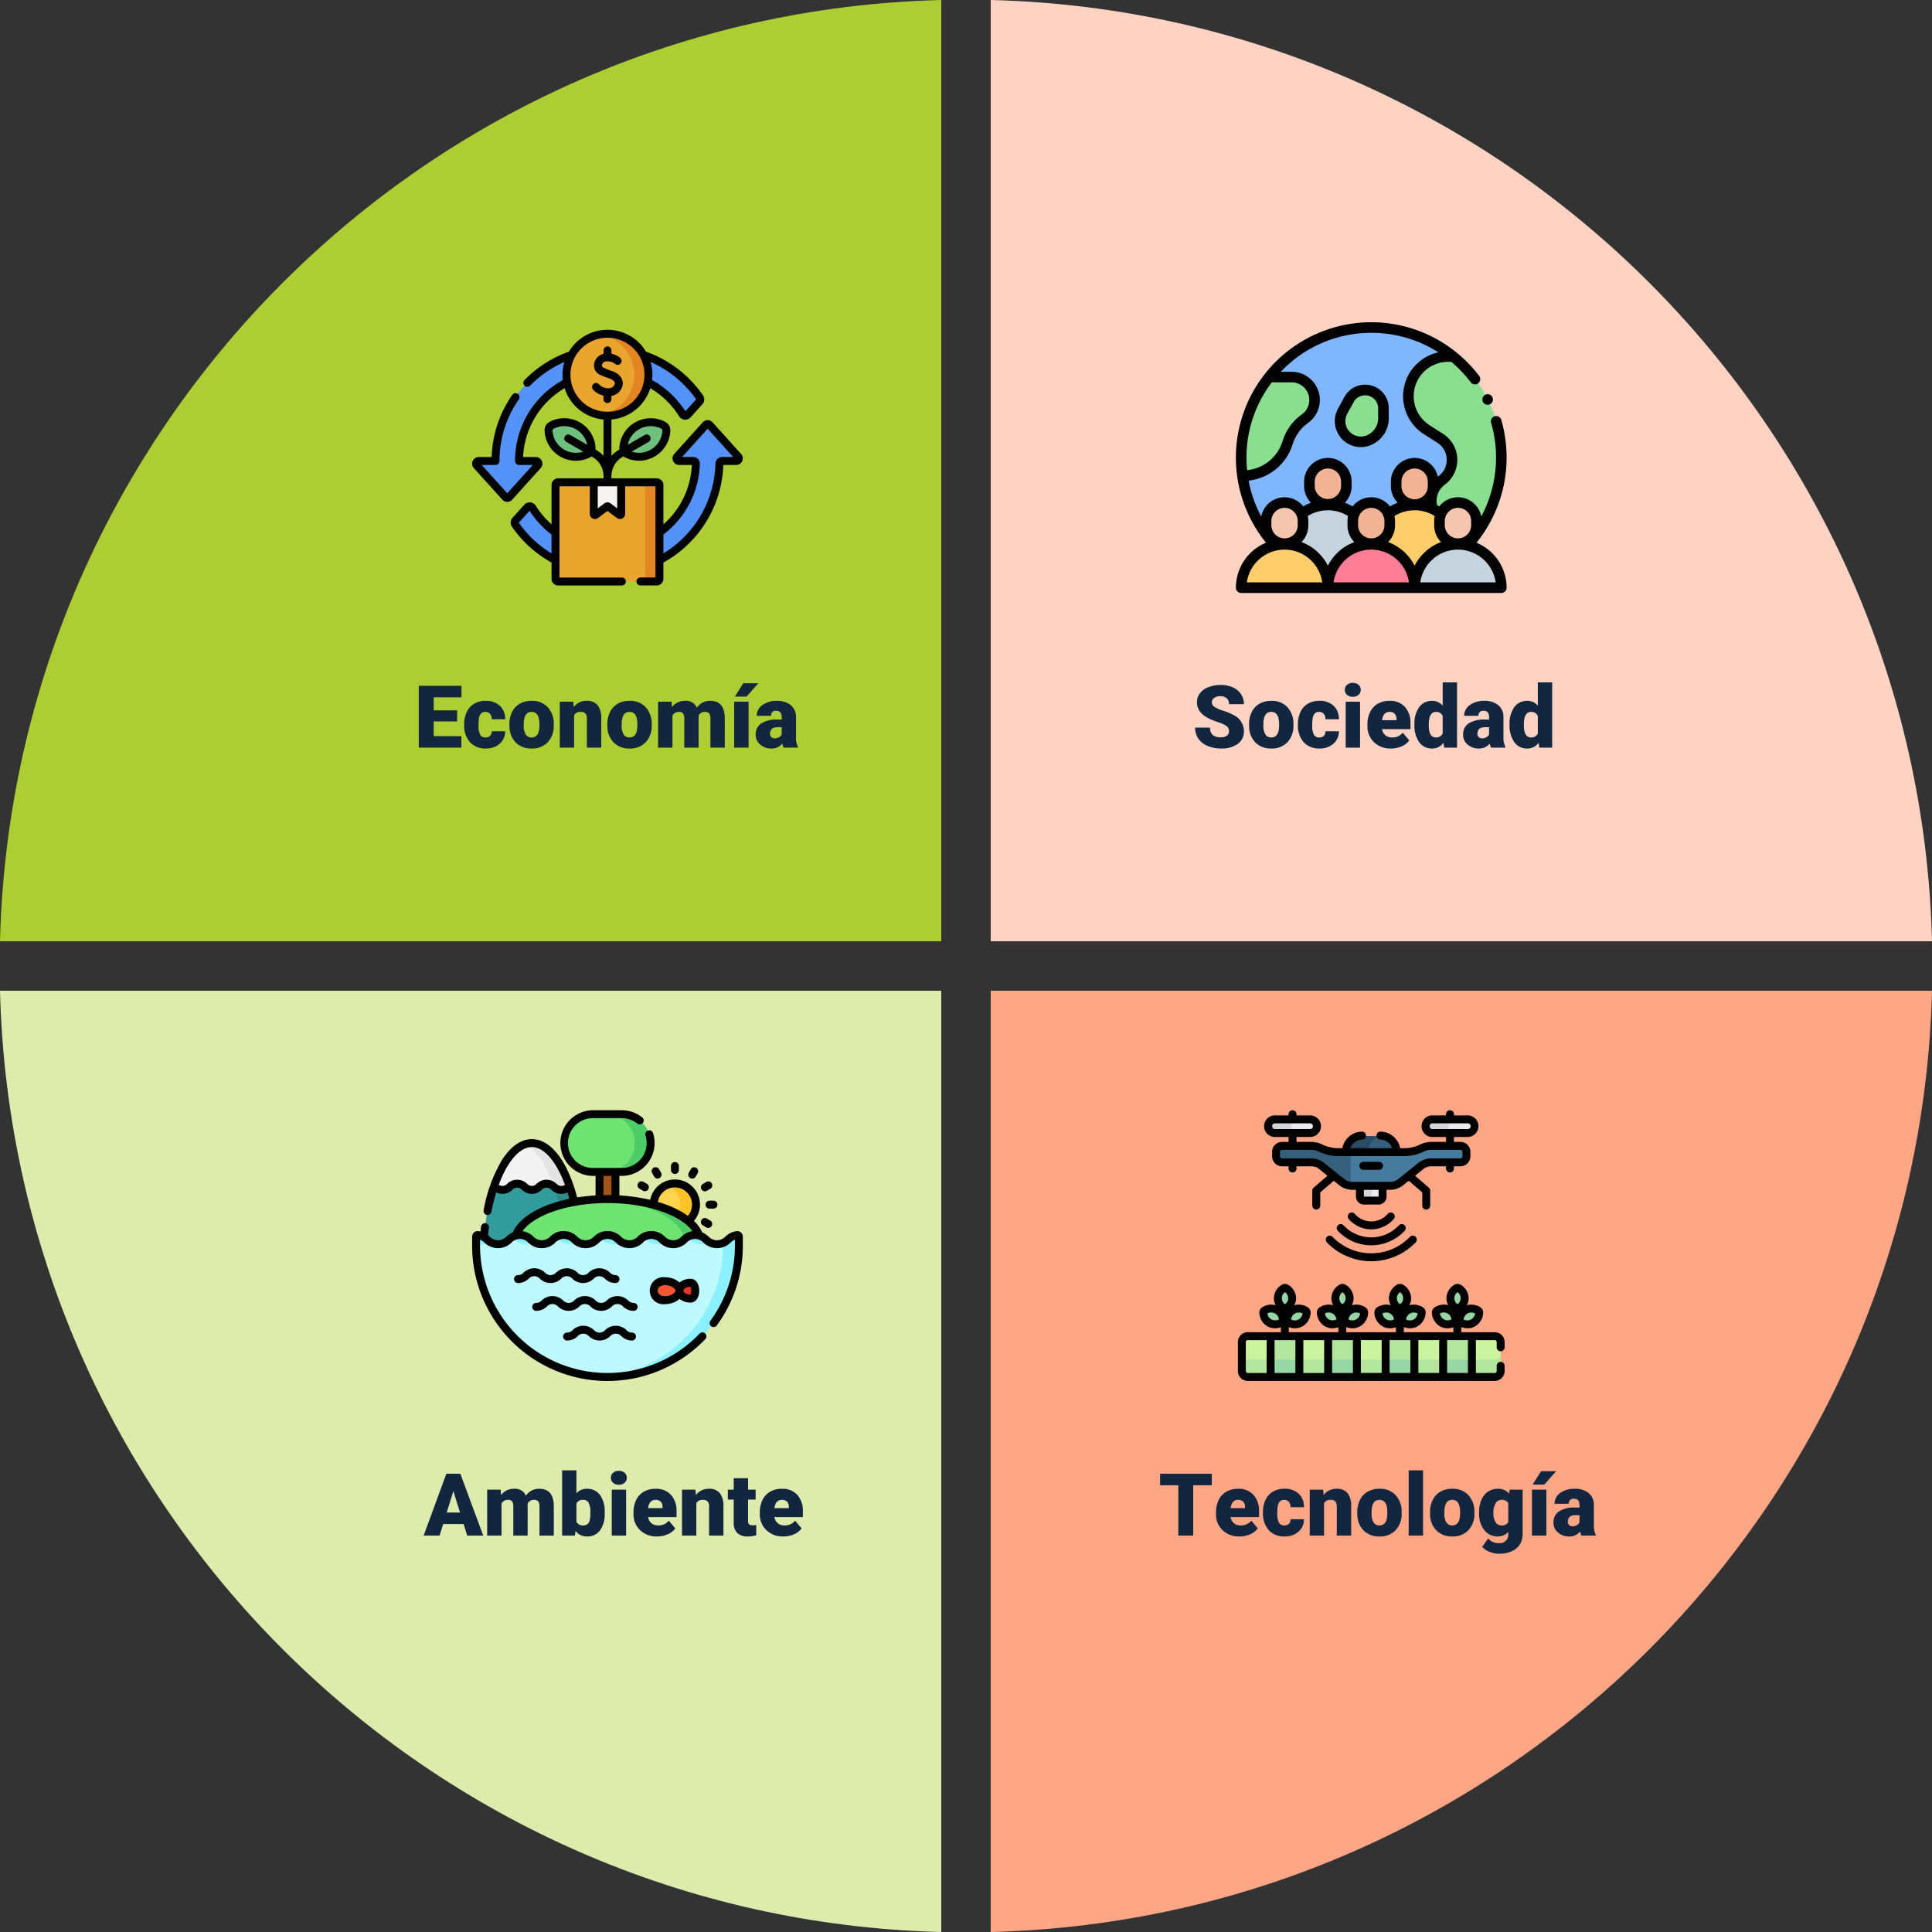 <svg xmlns="http://www.w3.org/2000/svg" xmlns:xlink="http://www.w3.org/1999/xlink" width="399.666" height="399.667" viewBox="0 0 399.666 399.667">
  <rect x="0" y="0" width="399.666" height="399.667" fill="#333333" stroke="none"/>
  <defs>
    <clipPath id="clip-path">
      <rect id="Rectángulo_34414" data-name="Rectángulo 34414" width="56" height="56" transform="translate(859 9511)" fill="#fff" stroke="#707070" stroke-width="1"/>
    </clipPath>
    <clipPath id="clip-path-2">
      <rect id="Rectángulo_34417" data-name="Rectángulo 34417" width="56" height="56" transform="translate(701 7842.023)" fill="#fff" stroke="#707070" stroke-width="1"/>
    </clipPath>
    <clipPath id="clip-path-3">
      <rect id="Rectángulo_34415" data-name="Rectángulo 34415" width="56" height="56" transform="translate(856 7679.023)" fill="#fff" stroke="#707070" stroke-width="1"/>
    </clipPath>
    <clipPath id="clip-path-4">
      <rect id="Rectángulo_34416" data-name="Rectángulo 34416" width="56" height="56" transform="translate(701 7679.023)" fill="#fff" stroke="#707070" stroke-width="1"/>
    </clipPath>
  </defs>
  <g id="Grupo_86304" data-name="Grupo 86304" transform="translate(-600.333 -7612.356)">
    <g id="Grupo_86230" data-name="Grupo 86230">
      <g id="Grupo_84888" data-name="Grupo 84888" transform="translate(8.95 7509.307)">
        <path id="Trazado_119191" data-name="Trazado 119191" d="M738.333,297.77h194.72c-2.671-106.338-88.382-192.049-194.72-194.72Z" transform="translate(57.997)" fill="#ffd3c3"/>
        <path id="Trazado_119192" data-name="Trazado 119192" d="M786.1,297.77V103.05c-106.338,2.671-192.049,88.382-194.72,194.72Z" fill="#adce32"/>
        <path id="Trazado_119193" data-name="Trazado 119193" d="M738.333,250V444.72c106.338-2.671,192.049-88.382,194.72-194.72Z" transform="translate(57.997 57.997)" fill="#ffa686"/>
        <path id="Trazado_119194" data-name="Trazado 119194" d="M786.1,250H591.383c2.671,106.338,88.382,192.049,194.72,194.72Z" transform="translate(0 57.997)" fill="#deebad"/>
      </g>
      <path id="Trazado_122766" data-name="Trazado 122766" d="M11.013-10.415H7.172V0H4.087V-10.415H.316V-12.8h10.7ZM16.778.176a4.889,4.889,0,0,1-3.542-1.305,4.507,4.507,0,0,1-1.354-3.4v-.246a5.84,5.84,0,0,1,.541-2.575A3.955,3.955,0,0,1,14-9.075a4.763,4.763,0,0,1,2.461-.611,4.117,4.117,0,0,1,3.164,1.244,4.887,4.887,0,0,1,1.16,3.467v1.151H14.9a2.135,2.135,0,0,0,.694,1.257,2.066,2.066,0,0,0,1.389.457,2.662,2.662,0,0,0,2.2-.984l1.354,1.6A3.784,3.784,0,0,1,18.962-.277,5.3,5.3,0,0,1,16.778.176ZM16.444-7.4q-1.3,0-1.547,1.723h2.988v-.229a1.467,1.467,0,0,0-.36-1.1A1.434,1.434,0,0,0,16.444-7.4ZM26-2.109a1.317,1.317,0,0,0,.967-.338,1.241,1.241,0,0,0,.334-.945h2.777A3.288,3.288,0,0,1,28.956-.826a4.168,4.168,0,0,1-2.887,1,4.22,4.22,0,0,1-3.27-1.3,5.125,5.125,0,0,1-1.2-3.6v-.123A5.792,5.792,0,0,1,22.135-7.4a3.872,3.872,0,0,1,1.534-1.7,4.573,4.573,0,0,1,2.373-.593,4.116,4.116,0,0,1,2.944,1.028,3.647,3.647,0,0,1,1.09,2.786H27.3A1.626,1.626,0,0,0,26.938-7a1.244,1.244,0,0,0-.967-.4q-1.151,0-1.345,1.468a10.357,10.357,0,0,0-.062,1.283,4.068,4.068,0,0,0,.343,1.986A1.187,1.187,0,0,0,26-2.109Zm8.051-7.4.1,1.116a3.225,3.225,0,0,1,2.716-1.292,2.713,2.713,0,0,1,2.219.888,4.226,4.226,0,0,1,.76,2.672V0H36.87V-6a1.6,1.6,0,0,0-.29-1.059A1.342,1.342,0,0,0,35.525-7.4a1.413,1.413,0,0,0-1.292.686V0H31.271V-9.51Zm7.058,4.667a5.613,5.613,0,0,1,.554-2.536,3.96,3.96,0,0,1,1.591-1.709,4.791,4.791,0,0,1,2.435-.6,4.373,4.373,0,0,1,3.366,1.323,5.076,5.076,0,0,1,1.23,3.6v.105a4.925,4.925,0,0,1-1.235,3.529A4.384,4.384,0,0,1,45.7.176a4.434,4.434,0,0,1-3.261-1.217,4.761,4.761,0,0,1-1.327-3.3Zm2.962.185a3.538,3.538,0,0,0,.413,1.934,1.376,1.376,0,0,0,1.222.615q1.582,0,1.617-2.435v-.3q0-2.558-1.635-2.558-1.485,0-1.608,2.206ZM54.712,0H51.741V-13.5h2.971Zm1.45-4.843a5.613,5.613,0,0,1,.554-2.536,3.96,3.96,0,0,1,1.591-1.709,4.791,4.791,0,0,1,2.435-.6,4.373,4.373,0,0,1,3.366,1.323,5.076,5.076,0,0,1,1.23,3.6v.105A4.925,4.925,0,0,1,64.1-1.129,4.384,4.384,0,0,1,60.759.176,4.434,4.434,0,0,1,57.5-1.042a4.761,4.761,0,0,1-1.327-3.3Zm2.962.185a3.538,3.538,0,0,0,.413,1.934,1.376,1.376,0,0,0,1.222.615q1.582,0,1.617-2.435v-.3q0-2.558-1.635-2.558-1.485,0-1.608,2.206ZM66.3-4.825a6.421,6.421,0,0,1,.475-2.549,3.821,3.821,0,0,1,1.362-1.709,3.591,3.591,0,0,1,2.065-.6,2.855,2.855,0,0,1,2.32,1l.105-.826h2.689V-.36a4.009,4.009,0,0,1-.584,2.184,3.75,3.75,0,0,1-1.692,1.424,6.219,6.219,0,0,1-2.566.5,5.365,5.365,0,0,1-2.026-.4,3.657,3.657,0,0,1-1.5-1.028L68.186.58a2.716,2.716,0,0,0,2.18.976A1.764,1.764,0,0,0,72.334-.466v-.3a2.781,2.781,0,0,1-2.153.94,3.437,3.437,0,0,1-2.812-1.332A5.517,5.517,0,0,1,66.3-4.72Zm2.971.185a3.383,3.383,0,0,0,.439,1.85,1.386,1.386,0,0,0,1.23.681,1.573,1.573,0,0,0,1.4-.642v-4a1.534,1.534,0,0,0-1.38-.65,1.4,1.4,0,0,0-1.239.708A3.858,3.858,0,0,0,69.267-4.641ZM80.227,0H77.247V-9.51h2.979ZM79.119-13.324h3.129L79.8-10.564l-2.417,0ZM87.486,0a3.344,3.344,0,0,1-.281-.853A2.754,2.754,0,0,1,84.92.176a3.374,3.374,0,0,1-2.285-.813,2.588,2.588,0,0,1-.94-2.043,2.66,2.66,0,0,1,1.143-2.338,5.821,5.821,0,0,1,3.322-.791h.914v-.5q0-1.316-1.134-1.316a.927.927,0,0,0-1.055,1.042H81.923A2.655,2.655,0,0,1,83.1-8.825a4.931,4.931,0,0,1,2.993-.86,4.323,4.323,0,0,1,2.874.888,3.086,3.086,0,0,1,1.081,2.435v4.21a4.311,4.311,0,0,0,.4,2V0ZM85.632-1.934a1.652,1.652,0,0,0,.918-.237,1.487,1.487,0,0,0,.523-.536V-4.228h-.861q-1.547,0-1.547,1.389a.848.848,0,0,0,.272.655A.986.986,0,0,0,85.632-1.934Z" transform="translate(840 7930.023)" fill="#12263f"/>
      <path id="Trazado_122767" data-name="Trazado 122767" d="M8.235-2.391H4.008L3.27,0h-3.3L4.667-12.8h2.9L12.3,0H8.982ZM4.746-4.772H7.5L6.117-9.211ZM15.891-9.51l.1,1.116A3.27,3.27,0,0,1,18.7-9.686a2.407,2.407,0,0,1,2.435,1.433,3.165,3.165,0,0,1,2.795-1.433q2.892,0,2.971,3.5V0H23.933V-6a1.813,1.813,0,0,0-.246-1.063,1.048,1.048,0,0,0-.9-.334,1.4,1.4,0,0,0-1.31.782l.009.123V0H18.519V-5.985a1.906,1.906,0,0,0-.237-1.081,1.045,1.045,0,0,0-.905-.334,1.42,1.42,0,0,0-1.3.782V0H13.113V-9.51ZM37.424-4.676a5.8,5.8,0,0,1-.967,3.595A3.238,3.238,0,0,1,33.732.176,2.81,2.81,0,0,1,31.395-.976L31.271,0H28.617V-13.5h2.962v4.755a2.711,2.711,0,0,1,2.136-.94,3.239,3.239,0,0,1,2.742,1.274,5.826,5.826,0,0,1,.967,3.586Zm-2.971-.189a3.866,3.866,0,0,0-.365-1.952A1.229,1.229,0,0,0,32.968-7.4a1.418,1.418,0,0,0-1.389.763v3.773a1.426,1.426,0,0,0,1.406.755,1.258,1.258,0,0,0,1.327-1.018A7.309,7.309,0,0,0,34.453-4.865ZM41.854,0H38.883V-9.51h2.971ZM38.707-11.962A1.322,1.322,0,0,1,39.164-13a1.724,1.724,0,0,1,1.187-.4,1.724,1.724,0,0,1,1.187.4,1.322,1.322,0,0,1,.457,1.037,1.322,1.322,0,0,1-.457,1.037,1.724,1.724,0,0,1-1.187.4,1.724,1.724,0,0,1-1.187-.4A1.322,1.322,0,0,1,38.707-11.962ZM48.278.176a4.889,4.889,0,0,1-3.542-1.305,4.507,4.507,0,0,1-1.354-3.4v-.246a5.84,5.84,0,0,1,.541-2.575A3.955,3.955,0,0,1,45.5-9.075a4.763,4.763,0,0,1,2.461-.611,4.117,4.117,0,0,1,3.164,1.244,4.887,4.887,0,0,1,1.16,3.467v1.151H46.4a2.135,2.135,0,0,0,.694,1.257,2.066,2.066,0,0,0,1.389.457,2.662,2.662,0,0,0,2.2-.984l1.354,1.6A3.784,3.784,0,0,1,50.462-.277,5.3,5.3,0,0,1,48.278.176ZM47.944-7.4q-1.3,0-1.547,1.723h2.988v-.229a1.467,1.467,0,0,0-.36-1.1A1.434,1.434,0,0,0,47.944-7.4ZM56.2-9.51l.1,1.116A3.225,3.225,0,0,1,59.01-9.686a2.713,2.713,0,0,1,2.219.888,4.226,4.226,0,0,1,.76,2.672V0H59.019V-6a1.6,1.6,0,0,0-.29-1.059A1.342,1.342,0,0,0,57.674-7.4a1.413,1.413,0,0,0-1.292.686V0H53.42V-9.51Zm10.881-2.364V-9.51h1.564v2.057H67.078V-3.1a1.111,1.111,0,0,0,.193.747,1.037,1.037,0,0,0,.765.211,4.345,4.345,0,0,0,.738-.053V-.079A5.466,5.466,0,0,1,67.1.176a3.1,3.1,0,0,1-2.259-.721,2.954,2.954,0,0,1-.729-2.188v-4.72H62.9V-9.51h1.213v-2.364ZM74.408.176a4.889,4.889,0,0,1-3.542-1.305,4.507,4.507,0,0,1-1.354-3.4v-.246a5.84,5.84,0,0,1,.541-2.575,3.955,3.955,0,0,1,1.578-1.727,4.763,4.763,0,0,1,2.461-.611,4.117,4.117,0,0,1,3.164,1.244,4.887,4.887,0,0,1,1.16,3.467v1.151H72.527a2.135,2.135,0,0,0,.694,1.257,2.066,2.066,0,0,0,1.389.457,2.662,2.662,0,0,0,2.2-.984l1.354,1.6A3.784,3.784,0,0,1,76.592-.277,5.3,5.3,0,0,1,74.408.176ZM74.074-7.4q-1.3,0-1.547,1.723h2.988v-.229a1.467,1.467,0,0,0-.36-1.1A1.434,1.434,0,0,0,74.074-7.4Z" transform="translate(688 7930.023)" fill="#12263f"/>
      <path id="Trazado_122765" data-name="Trazado 122765" d="M7.567-3.4a1.268,1.268,0,0,0-.479-1.055,5.954,5.954,0,0,0-1.683-.782,16.147,16.147,0,0,1-1.969-.782Q.949-7.242.949-9.378a3.011,3.011,0,0,1,.62-1.876A4.008,4.008,0,0,1,3.322-12.52a6.823,6.823,0,0,1,2.549-.453,5.969,5.969,0,0,1,2.474.492,3.917,3.917,0,0,1,1.7,1.4A3.661,3.661,0,0,1,10.652-9H7.576A1.547,1.547,0,0,0,7.1-10.213a1.867,1.867,0,0,0-1.3-.431,2.106,2.106,0,0,0-1.305.365,1.119,1.119,0,0,0-.479.927,1.127,1.127,0,0,0,.527.892A6.65,6.65,0,0,0,6.4-7.633a11.36,11.36,0,0,1,2.18.918,3.663,3.663,0,0,1,2.074,3.3A3.125,3.125,0,0,1,9.387-.782,5.629,5.629,0,0,1,5.915.176,6.888,6.888,0,0,1,3.1-.382,4.247,4.247,0,0,1,1.2-1.912,3.985,3.985,0,0,1,.563-4.148H3.656a1.963,1.963,0,0,0,.532,1.516,2.513,2.513,0,0,0,1.727.488,1.985,1.985,0,0,0,1.208-.33A1.088,1.088,0,0,0,7.567-3.4Zm4.157-1.441a5.613,5.613,0,0,1,.554-2.536,3.96,3.96,0,0,1,1.591-1.709,4.791,4.791,0,0,1,2.435-.6A4.373,4.373,0,0,1,19.67-8.363a5.076,5.076,0,0,1,1.23,3.6v.105a4.925,4.925,0,0,1-1.235,3.529A4.384,4.384,0,0,1,16.321.176a4.434,4.434,0,0,1-3.261-1.217,4.761,4.761,0,0,1-1.327-3.3Zm2.962.185A3.538,3.538,0,0,0,15.1-2.725a1.376,1.376,0,0,0,1.222.615q1.582,0,1.617-2.435v-.3Q17.938-7.4,16.3-7.4q-1.485,0-1.608,2.206Zm11.54,2.549a1.317,1.317,0,0,0,.967-.338,1.241,1.241,0,0,0,.334-.945H30.3A3.288,3.288,0,0,1,29.184-.826a4.168,4.168,0,0,1-2.887,1,4.22,4.22,0,0,1-3.27-1.3,5.125,5.125,0,0,1-1.2-3.6v-.123A5.792,5.792,0,0,1,22.364-7.4a3.872,3.872,0,0,1,1.534-1.7,4.573,4.573,0,0,1,2.373-.593,4.116,4.116,0,0,1,2.944,1.028A3.647,3.647,0,0,1,30.3-5.871H27.527A1.626,1.626,0,0,0,27.167-7a1.244,1.244,0,0,0-.967-.4q-1.151,0-1.345,1.468a10.357,10.357,0,0,0-.062,1.283,4.068,4.068,0,0,0,.343,1.986A1.187,1.187,0,0,0,26.227-2.109ZM34.682,0H31.711V-9.51h2.971ZM31.535-11.962A1.322,1.322,0,0,1,31.992-13a1.724,1.724,0,0,1,1.187-.4,1.724,1.724,0,0,1,1.187.4,1.322,1.322,0,0,1,.457,1.037,1.322,1.322,0,0,1-.457,1.037,1.724,1.724,0,0,1-1.187.4,1.724,1.724,0,0,1-1.187-.4A1.322,1.322,0,0,1,31.535-11.962ZM41.106.176a4.889,4.889,0,0,1-3.542-1.305,4.507,4.507,0,0,1-1.354-3.4v-.246a5.84,5.84,0,0,1,.541-2.575,3.955,3.955,0,0,1,1.578-1.727,4.763,4.763,0,0,1,2.461-.611,4.117,4.117,0,0,1,3.164,1.244,4.887,4.887,0,0,1,1.16,3.467v1.151H39.226a2.135,2.135,0,0,0,.694,1.257,2.066,2.066,0,0,0,1.389.457,2.662,2.662,0,0,0,2.2-.984l1.354,1.6A3.784,3.784,0,0,1,43.291-.277,5.3,5.3,0,0,1,41.106.176ZM40.772-7.4q-1.3,0-1.547,1.723h2.988v-.229a1.467,1.467,0,0,0-.36-1.1A1.434,1.434,0,0,0,40.772-7.4Zm5.159,2.575a5.809,5.809,0,0,1,.976-3.56,3.211,3.211,0,0,1,2.725-1.3,2.731,2.731,0,0,1,2.145,1V-13.5h2.971V0H52.084l-.149-1.02a2.8,2.8,0,0,1-2.32,1.2,3.205,3.205,0,0,1-2.689-1.3A5.993,5.993,0,0,1,45.932-4.825Zm2.962.185q0,2.531,1.477,2.531a1.458,1.458,0,0,0,1.406-.826V-6.557A1.419,1.419,0,0,0,50.388-7.4q-1.371,0-1.485,2.215ZM61.787,0a3.344,3.344,0,0,1-.281-.853A2.754,2.754,0,0,1,59.221.176a3.374,3.374,0,0,1-2.285-.813A2.588,2.588,0,0,1,56-2.681a2.66,2.66,0,0,1,1.143-2.338A5.821,5.821,0,0,1,60.46-5.81h.914v-.5q0-1.316-1.134-1.316a.927.927,0,0,0-1.055,1.042H56.224A2.655,2.655,0,0,1,57.4-8.825a4.931,4.931,0,0,1,2.993-.86,4.323,4.323,0,0,1,2.874.888,3.086,3.086,0,0,1,1.081,2.435v4.21a4.311,4.311,0,0,0,.4,2V0ZM59.933-1.934a1.652,1.652,0,0,0,.918-.237,1.487,1.487,0,0,0,.523-.536V-4.228h-.861q-1.547,0-1.547,1.389a.848.848,0,0,0,.272.655A.986.986,0,0,0,59.933-1.934ZM65.61-4.825a5.809,5.809,0,0,1,.976-3.56,3.211,3.211,0,0,1,2.725-1.3,2.731,2.731,0,0,1,2.145,1V-13.5h2.971V0H71.763l-.149-1.02a2.8,2.8,0,0,1-2.32,1.2,3.205,3.205,0,0,1-2.689-1.3A5.993,5.993,0,0,1,65.61-4.825Zm2.962.185q0,2.531,1.477,2.531a1.458,1.458,0,0,0,1.406-.826V-6.557A1.419,1.419,0,0,0,70.066-7.4q-1.371,0-1.485,2.215Z" transform="translate(847 7767.023)" fill="#12263f"/>
      <path id="Trazado_122764" data-name="Trazado 122764" d="M8.9-5.432H4.052v3.059h5.73V0H.967V-12.8H9.8v2.382H4.052v2.7H8.9Zm5.854,3.322a1.317,1.317,0,0,0,.967-.338,1.241,1.241,0,0,0,.334-.945h2.777A3.288,3.288,0,0,1,17.714-.826a4.168,4.168,0,0,1-2.887,1,4.22,4.22,0,0,1-3.27-1.3,5.125,5.125,0,0,1-1.2-3.6v-.123A5.792,5.792,0,0,1,10.894-7.4a3.872,3.872,0,0,1,1.534-1.7A4.573,4.573,0,0,1,14.8-9.686a4.116,4.116,0,0,1,2.944,1.028,3.647,3.647,0,0,1,1.09,2.786H16.058A1.626,1.626,0,0,0,15.7-7a1.244,1.244,0,0,0-.967-.4q-1.151,0-1.345,1.468a10.357,10.357,0,0,0-.062,1.283,4.068,4.068,0,0,0,.343,1.986A1.187,1.187,0,0,0,14.757-2.109Zm4.957-2.733a5.613,5.613,0,0,1,.554-2.536,3.96,3.96,0,0,1,1.591-1.709,4.791,4.791,0,0,1,2.435-.6,4.373,4.373,0,0,1,3.366,1.323,5.076,5.076,0,0,1,1.23,3.6v.105a4.925,4.925,0,0,1-1.235,3.529A4.384,4.384,0,0,1,24.311.176,4.434,4.434,0,0,1,21.05-1.042a4.761,4.761,0,0,1-1.327-3.3Zm2.962.185a3.538,3.538,0,0,0,.413,1.934,1.376,1.376,0,0,0,1.222.615q1.582,0,1.617-2.435v-.3q0-2.558-1.635-2.558-1.485,0-1.608,2.206ZM32.915-9.51l.1,1.116a3.225,3.225,0,0,1,2.716-1.292,2.713,2.713,0,0,1,2.219.888,4.226,4.226,0,0,1,.76,2.672V0H35.736V-6a1.6,1.6,0,0,0-.29-1.059A1.342,1.342,0,0,0,34.392-7.4a1.413,1.413,0,0,0-1.292.686V0H30.138V-9.51Zm7.058,4.667a5.613,5.613,0,0,1,.554-2.536,3.96,3.96,0,0,1,1.591-1.709,4.791,4.791,0,0,1,2.435-.6,4.373,4.373,0,0,1,3.366,1.323,5.076,5.076,0,0,1,1.23,3.6v.105a4.925,4.925,0,0,1-1.235,3.529A4.384,4.384,0,0,1,44.569.176a4.434,4.434,0,0,1-3.261-1.217,4.761,4.761,0,0,1-1.327-3.3Zm2.962.185a3.538,3.538,0,0,0,.413,1.934,1.376,1.376,0,0,0,1.222.615q1.582,0,1.617-2.435v-.3q0-2.558-1.635-2.558-1.485,0-1.608,2.206ZM53.253-9.51l.1,1.116a3.27,3.27,0,0,1,2.716-1.292A2.407,2.407,0,0,1,58.5-8.253a3.165,3.165,0,0,1,2.795-1.433q2.892,0,2.971,3.5V0H61.295V-6a1.813,1.813,0,0,0-.246-1.063,1.048,1.048,0,0,0-.9-.334,1.4,1.4,0,0,0-1.31.782l.009.123V0H55.881V-5.985a1.906,1.906,0,0,0-.237-1.081,1.045,1.045,0,0,0-.905-.334,1.42,1.42,0,0,0-1.3.782V0H50.476V-9.51ZM69.188,0H66.208V-9.51h2.979ZM68.08-13.324h3.129l-2.443,2.76-2.417,0ZM76.447,0a3.344,3.344,0,0,1-.281-.853A2.754,2.754,0,0,1,73.881.176,3.374,3.374,0,0,1,71.6-.637a2.588,2.588,0,0,1-.94-2.043A2.66,2.66,0,0,1,71.8-5.019,5.821,5.821,0,0,1,75.12-5.81h.914v-.5q0-1.316-1.134-1.316a.927.927,0,0,0-1.055,1.042H70.884a2.655,2.655,0,0,1,1.173-2.239,4.931,4.931,0,0,1,2.993-.86,4.323,4.323,0,0,1,2.874.888A3.086,3.086,0,0,1,79-6.363v4.21a4.311,4.311,0,0,0,.4,2V0ZM74.593-1.934a1.652,1.652,0,0,0,.918-.237,1.487,1.487,0,0,0,.523-.536V-4.228h-.861q-1.547,0-1.547,1.389a.848.848,0,0,0,.272.655A.986.986,0,0,0,74.593-1.934Z" transform="translate(686 7767.023)" fill="#12263f"/>
      <g id="Enmascarar_grupo_109" data-name="Enmascarar grupo 109" transform="translate(-3 -1668.977)" clip-path="url(#clip-path)">
        <g id="zumbido" transform="translate(859 9511)">
          <g id="Grupo_84900" data-name="Grupo 84900">
            <g id="Grupo_84889" data-name="Grupo 84889">
              <path id="Trazado_119195" data-name="Trazado 119195" d="M46.1,36.835a.469.469,0,0,0-.5,0,2.356,2.356,0,0,0,0,4.135.469.469,0,0,0,.5,0,2.356,2.356,0,0,0,0-4.135Z" fill="#95d6a4"/>
              <path id="Trazado_119196" data-name="Trazado 119196" d="M46.069,38.9a2.326,2.326,0,0,1,.627-1.569,2.831,2.831,0,0,0-.6-.5.469.469,0,0,0-.5,0,2.356,2.356,0,0,0,0,4.135.469.469,0,0,0,.5,0,2.825,2.825,0,0,0,.6-.5A2.326,2.326,0,0,1,46.069,38.9Z" fill="#95d6a4"/>
              <path id="Trazado_119197" data-name="Trazado 119197" d="M46.491,43.894a.491.491,0,0,1-.238-.461,2.463,2.463,0,0,1,3.841-1.984.49.49,0,0,1,.238.461,2.463,2.463,0,0,1-3.841,1.984Z" fill="#95d6a4"/>
              <path id="Trazado_119198" data-name="Trazado 119198" d="M48.186,43.894a.49.49,0,0,1-.238-.461A2.57,2.57,0,0,1,49.28,41.3a2.3,2.3,0,0,1,.255-.112,2.463,2.463,0,0,0-1.95.112,2.569,2.569,0,0,0-1.332,2.131.491.491,0,0,0,.238.461,2.615,2.615,0,0,0,2.254.259A3.005,3.005,0,0,1,48.186,43.894Z" fill="#95d6a4"/>
              <path id="Trazado_119199" data-name="Trazado 119199" d="M45.2,43.894a.491.491,0,0,0,.238-.461A2.463,2.463,0,0,0,41.6,41.449a.49.49,0,0,0-.238.461A2.463,2.463,0,0,0,45.2,43.894Z" fill="#95d6a4"/>
              <path id="Trazado_119200" data-name="Trazado 119200" d="M44.391,44.041a2.57,2.57,0,0,1-1.332-2.131.491.491,0,0,1,.238-.461,3,3,0,0,1,.559-.259,2.615,2.615,0,0,0-2.254.259.491.491,0,0,0-.238.461A2.57,2.57,0,0,0,42.7,44.041a2.463,2.463,0,0,0,1.95.112A2.339,2.339,0,0,1,44.391,44.041Z" fill="#95d6a4"/>
              <path id="Trazado_119201" data-name="Trazado 119201" d="M34.2,36.835a.469.469,0,0,0-.5,0,2.356,2.356,0,0,0,0,4.135.469.469,0,0,0,.5,0,2.356,2.356,0,0,0,0-4.135Z" fill="#95d6a4"/>
              <path id="Trazado_119202" data-name="Trazado 119202" d="M34.171,38.9a2.326,2.326,0,0,1,.627-1.569,2.831,2.831,0,0,0-.6-.5.469.469,0,0,0-.5,0,2.356,2.356,0,0,0,0,4.135.469.469,0,0,0,.5,0,2.825,2.825,0,0,0,.6-.5A2.325,2.325,0,0,1,34.171,38.9Z" fill="#95d6a4"/>
              <path id="Trazado_119203" data-name="Trazado 119203" d="M34.593,43.894a.49.49,0,0,1-.238-.461A2.463,2.463,0,0,1,38.2,41.449a.49.49,0,0,1,.238.461,2.463,2.463,0,0,1-3.841,1.984Z" fill="#95d6a4"/>
              <path id="Trazado_119204" data-name="Trazado 119204" d="M36.288,43.894a.49.49,0,0,1-.238-.461A2.57,2.57,0,0,1,37.382,41.3a2.3,2.3,0,0,1,.255-.112,2.463,2.463,0,0,0-1.95.112,2.569,2.569,0,0,0-1.332,2.131.491.491,0,0,0,.238.461,2.615,2.615,0,0,0,2.254.259A3,3,0,0,1,36.288,43.894Z" fill="#95d6a4"/>
              <path id="Trazado_119205" data-name="Trazado 119205" d="M33.307,43.894a.49.49,0,0,0,.238-.461A2.463,2.463,0,0,0,29.7,41.449a.49.49,0,0,0-.238.461,2.463,2.463,0,0,0,3.841,1.984Z" fill="#95d6a4"/>
              <path id="Trazado_119206" data-name="Trazado 119206" d="M32.493,44.041a2.57,2.57,0,0,1-1.332-2.131.491.491,0,0,1,.238-.461,3,3,0,0,1,.559-.259,2.615,2.615,0,0,0-2.254.259.491.491,0,0,0-.238.461A2.57,2.57,0,0,0,30.8,44.041a2.463,2.463,0,0,0,1.95.112A2.339,2.339,0,0,1,32.493,44.041Z" fill="#95d6a4"/>
              <path id="Trazado_119207" data-name="Trazado 119207" d="M22.3,36.835a.469.469,0,0,0-.5,0,2.356,2.356,0,0,0,0,4.135.469.469,0,0,0,.5,0,2.356,2.356,0,0,0,0-4.135Z" fill="#95d6a4"/>
              <path id="Trazado_119208" data-name="Trazado 119208" d="M22.272,38.9a2.326,2.326,0,0,1,.627-1.569,2.831,2.831,0,0,0-.6-.5.469.469,0,0,0-.5,0,2.356,2.356,0,0,0,0,4.135.469.469,0,0,0,.5,0,2.825,2.825,0,0,0,.6-.5A2.326,2.326,0,0,1,22.272,38.9Z" fill="#95d6a4"/>
              <path id="Trazado_119209" data-name="Trazado 119209" d="M22.695,43.894a.49.49,0,0,1-.238-.461A2.463,2.463,0,0,1,26.3,41.449a.49.49,0,0,1,.238.461,2.463,2.463,0,0,1-3.841,1.984Z" fill="#95d6a4"/>
              <path id="Trazado_119210" data-name="Trazado 119210" d="M24.39,43.894a.49.49,0,0,1-.238-.461A2.57,2.57,0,0,1,25.484,41.3a2.3,2.3,0,0,1,.255-.112,2.463,2.463,0,0,0-1.95.112,2.569,2.569,0,0,0-1.332,2.131.491.491,0,0,0,.238.461,2.615,2.615,0,0,0,2.254.259A3.005,3.005,0,0,1,24.39,43.894Z" fill="#95d6a4"/>
              <path id="Trazado_119211" data-name="Trazado 119211" d="M21.408,43.894a.49.49,0,0,0,.238-.461,2.463,2.463,0,0,0-3.841-1.984.49.49,0,0,0-.238.461,2.463,2.463,0,0,0,3.841,1.984Z" fill="#95d6a4"/>
              <path id="Trazado_119212" data-name="Trazado 119212" d="M20.595,44.041a2.57,2.57,0,0,1-1.332-2.131.491.491,0,0,1,.238-.461,3,3,0,0,1,.559-.259,2.615,2.615,0,0,0-2.254.259.491.491,0,0,0-.238.461A2.57,2.57,0,0,0,18.9,44.041a2.463,2.463,0,0,0,1.95.112A2.339,2.339,0,0,1,20.595,44.041Z" fill="#95d6a4"/>
              <path id="Trazado_119213" data-name="Trazado 119213" d="M10.4,36.835a.469.469,0,0,0-.5,0,2.356,2.356,0,0,0,0,4.135.469.469,0,0,0,.5,0,2.356,2.356,0,0,0,0-4.135Z" fill="#95d6a4"/>
              <path id="Trazado_119214" data-name="Trazado 119214" d="M10.374,38.9A2.326,2.326,0,0,1,11,37.333a2.831,2.831,0,0,0-.6-.5.469.469,0,0,0-.5,0,2.356,2.356,0,0,0,0,4.135.469.469,0,0,0,.5,0,2.825,2.825,0,0,0,.6-.5A2.326,2.326,0,0,1,10.374,38.9Z" fill="#95d6a4"/>
              <path id="Trazado_119215" data-name="Trazado 119215" d="M10.8,43.894a.49.49,0,0,1-.238-.461A2.463,2.463,0,0,1,14.4,41.449a.49.49,0,0,1,.238.461A2.463,2.463,0,0,1,10.8,43.894Z" fill="#95d6a4"/>
              <path id="Trazado_119216" data-name="Trazado 119216" d="M12.492,43.894a.49.49,0,0,1-.238-.461A2.57,2.57,0,0,1,13.586,41.3a2.3,2.3,0,0,1,.255-.112,2.463,2.463,0,0,0-1.95.112,2.569,2.569,0,0,0-1.332,2.131.491.491,0,0,0,.238.461,2.615,2.615,0,0,0,2.254.259A3,3,0,0,1,12.492,43.894Z" fill="#95d6a4"/>
              <path id="Trazado_119217" data-name="Trazado 119217" d="M9.51,43.894a.49.49,0,0,0,.238-.461A2.57,2.57,0,0,0,8.416,41.3a2.569,2.569,0,0,0-2.509.147.49.49,0,0,0-.238.461A2.57,2.57,0,0,0,7,44.041,2.569,2.569,0,0,0,9.51,43.894Z" fill="#95d6a4"/>
              <path id="Trazado_119218" data-name="Trazado 119218" d="M8.7,44.041A2.57,2.57,0,0,1,7.365,41.91a.491.491,0,0,1,.238-.461,3,3,0,0,1,.559-.259,2.615,2.615,0,0,0-2.254.259.491.491,0,0,0-.238.461A2.57,2.57,0,0,0,7,44.041a2.463,2.463,0,0,0,1.95.112A2.339,2.339,0,0,1,8.7,44.041Z" fill="#95d6a4"/>
            </g>
            <path id="Trazado_119219" data-name="Trazado 119219" d="M12.912,46.748h6.38v8.441h-6.38Z" fill="#ccf49f"/>
            <path id="Trazado_119220" data-name="Trazado 119220" d="M24.811,46.748h6.38v8.441h-6.38Z" fill="#ccf49f"/>
            <path id="Trazado_119221" data-name="Trazado 119221" d="M53.543,46.748H48.607v8.441h4.936a1.229,1.229,0,0,0,1.229-1.229V47.976a1.229,1.229,0,0,0-1.229-1.229Z" fill="#ccf49f"/>
            <path id="Trazado_119222" data-name="Trazado 119222" d="M36.709,46.748h6.38v8.441h-6.38Z" fill="#ccf49f"/>
            <path id="Trazado_119223" data-name="Trazado 119223" d="M7.394,46.748H2.458A1.229,1.229,0,0,0,1.23,47.976V53.96a1.229,1.229,0,0,0,1.229,1.229H7.394V46.748Z" fill="#ccf49f"/>
            <path id="Trazado_119224" data-name="Trazado 119224" d="M12.912,51.589h6.38v3.6h-6.38Z" fill="#b3e59f"/>
            <path id="Trazado_119225" data-name="Trazado 119225" d="M24.811,51.589h6.38v3.6h-6.38Z" fill="#b3e59f"/>
            <path id="Trazado_119226" data-name="Trazado 119226" d="M7.394,51.589H2.459A1.229,1.229,0,0,1,1.23,50.36v3.6a1.229,1.229,0,0,0,1.229,1.229H7.394Z" fill="#b3e59f"/>
            <path id="Trazado_119227" data-name="Trazado 119227" d="M53.543,51.589H48.607v3.6h4.936a1.229,1.229,0,0,0,1.229-1.229v-3.6A1.229,1.229,0,0,1,53.543,51.589Z" fill="#b3e59f"/>
            <path id="Trazado_119228" data-name="Trazado 119228" d="M36.709,51.589h6.38v3.6h-6.38Z" fill="#b3e59f"/>
            <path id="Trazado_119229" data-name="Trazado 119229" d="M7.179,46.748h5.949v8.441H7.179Z" fill="#b3e59f"/>
            <path id="Trazado_119230" data-name="Trazado 119230" d="M19.077,46.748h5.949v8.441H19.077Z" fill="#b3e59f"/>
            <path id="Trazado_119231" data-name="Trazado 119231" d="M30.975,46.748h5.949v8.441H30.975Z" fill="#b3e59f"/>
            <path id="Trazado_119232" data-name="Trazado 119232" d="M42.873,46.748h5.949v8.441H42.873Z" fill="#b3e59f"/>
            <path id="Trazado_119233" data-name="Trazado 119233" d="M7.179,51.589h5.949v3.6H7.179Z" fill="#95d6a4"/>
            <path id="Trazado_119234" data-name="Trazado 119234" d="M19.077,51.589h5.949v3.6H19.077Z" fill="#95d6a4"/>
            <path id="Trazado_119235" data-name="Trazado 119235" d="M30.975,51.589h5.949v3.6H30.975Z" fill="#95d6a4"/>
            <path id="Trazado_119236" data-name="Trazado 119236" d="M42.873,51.589h5.949v3.6H42.873Z" fill="#95d6a4"/>
            <g id="Grupo_84891" data-name="Grupo 84891">
              <g id="Grupo_84890" data-name="Grupo 84890">
                <path id="Trazado_119237" data-name="Trazado 119237" d="M33.232,8.789V8.736A3.382,3.382,0,0,0,29.86,5.364H26.129a3.382,3.382,0,0,0-3.372,3.372v.053Z" fill="#365e7d"/>
              </g>
            </g>
            <path id="Trazado_119238" data-name="Trazado 119238" d="M30.25,5.387a3.377,3.377,0,0,0-.39-.023H26.129a3.382,3.382,0,0,0-3.372,3.372v.053h4.512V8.736A3.383,3.383,0,0,1,30.25,5.387Z" fill="#294b64"/>
            <path id="Trazado_119239" data-name="Trazado 119239" d="M25.649,15.547V17.77a.823.823,0,0,0,.823.823h3.045a.823.823,0,0,0,.823-.823V15.547Z" fill="#eeebee"/>
            <path id="Trazado_119240" data-name="Trazado 119240" d="M28.1,17.77V15.547H25.649V17.77a.823.823,0,0,0,.823.823h2.454A.823.823,0,0,1,28.1,17.77Z" fill="#d6d4d6"/>
            <path id="Trazado_119241" data-name="Trazado 119241" d="M15.356,1.9h-7.3a1.414,1.414,0,0,0,0,2.828h7.3a1.414,1.414,0,1,0,0-2.828Z" fill="#eeebee"/>
            <path id="Trazado_119242" data-name="Trazado 119242" d="M40.633,1.9h7.3a1.414,1.414,0,1,1,0,2.828h-7.3a1.414,1.414,0,0,1,0-2.828Z" fill="#eeebee"/>
            <path id="Trazado_119243" data-name="Trazado 119243" d="M11.5,3.313A1.414,1.414,0,0,1,12.916,1.9H8.058a1.414,1.414,0,0,0,0,2.828h4.858A1.414,1.414,0,0,1,11.5,3.313Z" fill="#d6d4d6"/>
            <path id="Trazado_119244" data-name="Trazado 119244" d="M44.077,3.313A1.414,1.414,0,0,1,45.49,1.9H40.633a1.414,1.414,0,0,0,0,2.828H45.49A1.414,1.414,0,0,1,44.077,3.313Z" fill="#d6d4d6"/>
            <path id="Trazado_119245" data-name="Trazado 119245" d="M46.445,7.381H40.431a4.438,4.438,0,0,0-1.95.453,8.312,8.312,0,0,1-3.652.845H21.159a8.311,8.311,0,0,1-3.652-.845,4.438,4.438,0,0,0-1.95-.453H9.544A1.237,1.237,0,0,0,8.307,8.619v.933a1.237,1.237,0,0,0,1.237,1.237h6.02a3.508,3.508,0,0,1,2.2.773l4.133,3.321a3.508,3.508,0,0,0,2.2.773H31.9a3.508,3.508,0,0,0,2.2-.773l4.133-3.321a3.508,3.508,0,0,1,2.2-.773h6.02a1.237,1.237,0,0,0,1.237-1.237V8.619a1.237,1.237,0,0,0-1.237-1.237Z" fill="#477b9e"/>
            <g id="Grupo_84893" data-name="Grupo 84893">
              <g id="Grupo_84892" data-name="Grupo 84892">
                <path id="Trazado_119246" data-name="Trazado 119246" d="M29.628,12.339H26.361a.82.82,0,0,1,0-1.641h3.267a.82.82,0,0,1,0,1.641Z" fill="#cbe2ff"/>
              </g>
            </g>
            <g id="Grupo_84895" data-name="Grupo 84895">
              <g id="Grupo_84894" data-name="Grupo 84894">
                <path id="Trazado_119247" data-name="Trazado 119247" d="M23.749,14.444V9.992A1.316,1.316,0,0,1,25.061,8.68h-3.9a8.311,8.311,0,0,1-3.652-.845,4.438,4.438,0,0,0-1.95-.453H9.544A1.237,1.237,0,0,0,8.307,8.619v.933a1.237,1.237,0,0,0,1.237,1.237h6.02a3.507,3.507,0,0,1,2.2.773l4.133,3.321a3.508,3.508,0,0,0,2.2.773h.472A1.317,1.317,0,0,1,23.749,14.444Z" fill="#365e7d"/>
              </g>
            </g>
            <g id="Grupo_84897" data-name="Grupo 84897">
              <g id="Grupo_84896" data-name="Grupo 84896">
                <path id="Trazado_119248" data-name="Trazado 119248" d="M33.232,8.789V8.736A3.382,3.382,0,0,0,29.86,5.364H26.129a3.382,3.382,0,0,0-3.372,3.372v.053Z" fill="#365e7d"/>
              </g>
            </g>
            <path id="Trazado_119249" data-name="Trazado 119249" d="M30.25,5.387a3.377,3.377,0,0,0-.39-.023H26.129a3.382,3.382,0,0,0-3.372,3.372v.053h4.512V8.736A3.383,3.383,0,0,1,30.25,5.387Z" fill="#294b64"/>
            <path id="Trazado_119250" data-name="Trazado 119250" d="M25.649,15.547V17.77a.823.823,0,0,0,.823.823h3.045a.823.823,0,0,0,.823-.823V15.547Z" fill="#eeebee"/>
            <path id="Trazado_119251" data-name="Trazado 119251" d="M28.1,17.77V15.547H25.649V17.77a.823.823,0,0,0,.823.823h2.454A.823.823,0,0,1,28.1,17.77Z" fill="#d6d4d6"/>
            <path id="Trazado_119252" data-name="Trazado 119252" d="M15.356,1.9h-7.3a1.414,1.414,0,0,0,0,2.828h7.3a1.414,1.414,0,1,0,0-2.828Z" fill="#eeebee"/>
            <path id="Trazado_119253" data-name="Trazado 119253" d="M40.633,1.9h7.3a1.414,1.414,0,1,1,0,2.828h-7.3a1.414,1.414,0,0,1,0-2.828Z" fill="#eeebee"/>
            <path id="Trazado_119254" data-name="Trazado 119254" d="M11.5,3.313A1.414,1.414,0,0,1,12.916,1.9H8.058a1.414,1.414,0,0,0,0,2.828h4.858A1.414,1.414,0,0,1,11.5,3.313Z" fill="#d6d4d6"/>
            <path id="Trazado_119255" data-name="Trazado 119255" d="M44.077,3.313A1.414,1.414,0,0,1,45.49,1.9H40.633a1.414,1.414,0,0,0,0,2.828H45.49A1.414,1.414,0,0,1,44.077,3.313Z" fill="#d6d4d6"/>
            <path id="Trazado_119256" data-name="Trazado 119256" d="M46.445,7.381H40.431a4.438,4.438,0,0,0-1.95.453,8.312,8.312,0,0,1-3.652.845H21.159a8.311,8.311,0,0,1-3.652-.845,4.438,4.438,0,0,0-1.95-.453H9.544A1.237,1.237,0,0,0,8.307,8.619v.933a1.237,1.237,0,0,0,1.237,1.237h6.02a3.508,3.508,0,0,1,2.2.773l4.133,3.321a3.508,3.508,0,0,0,2.2.773H31.9a3.508,3.508,0,0,0,2.2-.773l4.133-3.321a3.508,3.508,0,0,1,2.2-.773h6.02a1.237,1.237,0,0,0,1.237-1.237V8.619a1.237,1.237,0,0,0-1.237-1.237Z" fill="#477b9e"/>
            <g id="Grupo_84899" data-name="Grupo 84899">
              <g id="Grupo_84898" data-name="Grupo 84898">
                <path id="Trazado_119257" data-name="Trazado 119257" d="M23.749,14.444V9.992A1.316,1.316,0,0,1,25.061,8.68h-3.9a8.311,8.311,0,0,1-3.652-.845,4.438,4.438,0,0,0-1.95-.453H9.544A1.237,1.237,0,0,0,8.307,8.619v.933a1.237,1.237,0,0,0,1.237,1.237h6.02a3.507,3.507,0,0,1,2.2.773l4.133,3.321a3.508,3.508,0,0,0,2.2.773h.472A1.317,1.317,0,0,1,23.749,14.444Z" fill="#365e7d"/>
              </g>
            </g>
          </g>
          <g id="Grupo_84901" data-name="Grupo 84901">
            <path id="Trazado_119258" data-name="Trazado 119258" d="M8.063,5.538h2.829V6.552H9.55A2.06,2.06,0,0,0,7.492,8.61v.933A2.06,2.06,0,0,0,9.55,11.6h1.342v.454a.82.82,0,0,0,1.641,0V11.6h3.037a2.7,2.7,0,0,1,1.683.592l1.691,1.359L16.089,16.01a.821.821,0,0,0-.285.621v3.1a.82.82,0,0,0,1.641,0V17.008l2.8-2.412,1.142.918a4.344,4.344,0,0,0,2.711.954h.737v1.4a1.645,1.645,0,0,0,1.643,1.643h3.045a1.645,1.645,0,0,0,1.643-1.643v-1.4H31.9a4.343,4.343,0,0,0,2.711-.954l1.142-.918,2.8,2.412v2.727a.82.82,0,0,0,1.641,0v-3.1a.821.821,0,0,0-.285-.621l-2.854-2.459,1.69-1.358A2.7,2.7,0,0,1,40.43,11.6h3.037v.454a.82.82,0,1,0,1.641,0V11.6H46.45a2.06,2.06,0,0,0,2.058-2.058V8.61A2.06,2.06,0,0,0,46.45,6.552H45.108V5.538h2.829a2.234,2.234,0,1,0,0-4.468H45.108V.82a.82.82,0,1,0-1.641,0v.25H40.638a2.234,2.234,0,0,0,0,4.468h2.829V6.552h-3.03a5.289,5.289,0,0,0-2.31.536,7.534,7.534,0,0,1-3.291.762h-.85a4.213,4.213,0,0,0-4.06-3.424h-.012A.82.82,0,0,0,29.9,6.067,2.565,2.565,0,0,1,32.3,7.85H23.7a2.565,2.565,0,0,1,2.4-1.783.82.82,0,0,0-.011-1.641h-.012a4.213,4.213,0,0,0-4.06,3.424h-.85a7.533,7.533,0,0,1-3.291-.762,5.289,5.289,0,0,0-2.31-.536h-3.03V5.538h2.829a2.234,2.234,0,0,0,0-4.468H12.533V.82a.82.82,0,1,0-1.641,0v.25H8.063a2.234,2.234,0,0,0,0,4.468ZM29.523,17.874l-3.048,0v-1.4h3.05ZM40.638,3.9a.594.594,0,0,1,0-1.187h7.3a.594.594,0,1,1,0,1.187ZM15.563,8.193a3.639,3.639,0,0,1,1.589.369,9.183,9.183,0,0,0,4.012.929H34.836a9.185,9.185,0,0,0,4.012-.928,3.639,3.639,0,0,1,1.589-.37H46.45a.417.417,0,0,1,.417.417v.933a.417.417,0,0,1-.417.417h-6.02a4.343,4.343,0,0,0-2.711.954l-2.446,1.965h0l-1.687,1.355a2.7,2.7,0,0,1-1.683.592H24.1a2.7,2.7,0,0,1-1.683-.592l-1.686-1.355h0L18.28,10.913a4.343,4.343,0,0,0-2.711-.954H9.55a.417.417,0,0,1-.417-.417V8.609a.418.418,0,0,1,.417-.417h6.013Zm-7.5-5.482h7.3a.594.594,0,0,1,0,1.187h-7.3a.594.594,0,0,1,0-1.187Z"/>
            <path id="Trazado_119259" data-name="Trazado 119259" d="M26.366,12.33h3.267a.82.82,0,0,0,0-1.641H26.366a.82.82,0,0,0,0,1.641Z"/>
            <path id="Trazado_119260" data-name="Trazado 119260" d="M20,26.2a.82.82,0,1,0-1.179,1.141,12.757,12.757,0,0,0,18.362,0A.82.82,0,1,0,36,26.2a11.116,11.116,0,0,1-16,0Z"/>
            <path id="Trazado_119261" data-name="Trazado 119261" d="M22.283,23.817a.82.82,0,0,0-1.2,1.121,9.457,9.457,0,0,0,13.829,0,.82.82,0,0,0-1.2-1.122,7.816,7.816,0,0,1-11.433,0Z"/>
            <path id="Trazado_119262" data-name="Trazado 119262" d="M28,24.642a6.175,6.175,0,0,0,4.656-2.125.82.82,0,1,0-1.237-1.078,4.524,4.524,0,0,1-6.838,0,.82.82,0,1,0-1.237,1.078A6.175,6.175,0,0,0,28,24.642Z"/>
            <path id="Trazado_119263" data-name="Trazado 119263" d="M2.458,56H53.542a2.051,2.051,0,0,0,2.049-2.049V52.873a.82.82,0,0,0-1.641,0v1.078a.409.409,0,0,1-.408.408h-3.9v-6.8h3.9a.409.409,0,0,1,.408.408v1.078a.82.82,0,0,0,1.641,0V47.967a2.051,2.051,0,0,0-2.049-2.049H46.633V44.863a3.515,3.515,0,0,0,1.281.249,3.174,3.174,0,0,0,1.462-.351,3.393,3.393,0,0,0,1.773-2.794,1.3,1.3,0,0,0-.636-1.232,3.472,3.472,0,0,0-2.737-.4,3.073,3.073,0,0,0,.366-1.445,3.281,3.281,0,0,0-1.613-2.764,1.282,1.282,0,0,0-1.364,0,3.281,3.281,0,0,0-1.613,2.764,3.074,3.074,0,0,0,.366,1.445,3.472,3.472,0,0,0-2.737.4,1.3,1.3,0,0,0-.636,1.232,3.393,3.393,0,0,0,1.773,2.794,3.175,3.175,0,0,0,1.462.351,3.506,3.506,0,0,0,1.212-.222v1.028H34.735V44.863a3.517,3.517,0,0,0,1.281.248,3.176,3.176,0,0,0,1.462-.351,3.393,3.393,0,0,0,1.773-2.794,1.3,1.3,0,0,0-.636-1.232,3.472,3.472,0,0,0-2.737-.4,3.073,3.073,0,0,0,.366-1.445,3.281,3.281,0,0,0-1.613-2.764h0a1.282,1.282,0,0,0-1.364,0,3.281,3.281,0,0,0-1.613,2.764,3.075,3.075,0,0,0,.366,1.445,3.471,3.471,0,0,0-2.737.4,1.3,1.3,0,0,0-.636,1.232,3.393,3.393,0,0,0,1.773,2.794,3.175,3.175,0,0,0,1.462.351,3.505,3.505,0,0,0,1.212-.222v1.028H22.837V44.863a3.515,3.515,0,0,0,1.281.249,3.175,3.175,0,0,0,1.462-.351,3.393,3.393,0,0,0,1.773-2.795,1.3,1.3,0,0,0-.636-1.232,3.472,3.472,0,0,0-2.737-.4,3.073,3.073,0,0,0,.366-1.445,3.281,3.281,0,0,0-1.613-2.764,1.282,1.282,0,0,0-1.364,0,3.281,3.281,0,0,0-1.613,2.764,3.074,3.074,0,0,0,.366,1.445,3.471,3.471,0,0,0-2.737.4,1.3,1.3,0,0,0-.636,1.232,3.393,3.393,0,0,0,1.773,2.794,3.174,3.174,0,0,0,1.462.351A3.506,3.506,0,0,0,21.2,44.89v1.028H10.939V44.863a3.3,3.3,0,0,0,2.743-.1,3.393,3.393,0,0,0,1.773-2.794,1.3,1.3,0,0,0-.636-1.232,3.471,3.471,0,0,0-2.737-.4,3.073,3.073,0,0,0,.366-1.445,3.281,3.281,0,0,0-1.613-2.764h0a1.282,1.282,0,0,0-1.364,0,3.281,3.281,0,0,0-1.613,2.764,3.075,3.075,0,0,0,.366,1.445,3.471,3.471,0,0,0-2.737.4,1.3,1.3,0,0,0-.636,1.232,3.393,3.393,0,0,0,1.773,2.794,3.175,3.175,0,0,0,1.462.351A3.505,3.505,0,0,0,9.3,44.89v1.028H2.458A2.051,2.051,0,0,0,.409,47.967v5.984A2.051,2.051,0,0,0,2.458,56Zm45.5-13.979a1.692,1.692,0,0,1,1.527.023A1.616,1.616,0,0,1,47.1,43.28,1.692,1.692,0,0,1,47.961,42.021ZM43.072,43.3a1.693,1.693,0,0,1-.864-1.259A1.616,1.616,0,0,1,44.6,43.28,1.693,1.693,0,0,1,43.072,43.3Zm2.776-5.652a1.506,1.506,0,0,1,0,2.484,1.506,1.506,0,0,1,0-2.484Zm-2.154,9.907H48v6.8H43.693Zm-5.949,0h4.308v6.8H37.744Zm-1.681-5.537a1.693,1.693,0,0,1,1.527.023A1.616,1.616,0,0,1,35.2,43.28,1.692,1.692,0,0,1,36.062,42.021ZM31.173,43.3a1.692,1.692,0,0,1-.864-1.259A1.616,1.616,0,0,1,32.7,43.28,1.692,1.692,0,0,1,31.173,43.3Zm2.776-5.652a1.506,1.506,0,0,1,0,2.484,1.506,1.506,0,0,1,0-2.484Zm-2.154,9.907H36.1v6.8H31.795Zm-5.949,0h4.308v6.8H25.846Zm-1.681-5.537a1.692,1.692,0,0,1,1.527.023A1.616,1.616,0,0,1,23.3,43.28,1.693,1.693,0,0,1,24.164,42.021ZM19.275,43.3a1.692,1.692,0,0,1-.864-1.258A1.616,1.616,0,0,1,20.8,43.28a1.692,1.692,0,0,1-1.527.023Zm2.776-5.652a1.506,1.506,0,0,1,0,2.484,1.506,1.506,0,0,1,0-2.484ZM19.9,47.559h4.309v6.8H19.9Zm-5.949,0h4.309v6.8H13.948Zm-1.681-5.537a1.692,1.692,0,0,1,1.527.023A1.616,1.616,0,0,1,11.4,43.28,1.692,1.692,0,0,1,12.266,42.021ZM7.377,43.3a1.693,1.693,0,0,1-.864-1.259A1.616,1.616,0,0,1,8.9,43.28,1.694,1.694,0,0,1,7.377,43.3Zm2.776-5.652a1.506,1.506,0,0,1,0,2.484,1.506,1.506,0,0,1,0-2.484ZM8,47.559h4.308v6.8H8Zm-5.949.408a.409.409,0,0,1,.408-.408h3.9v6.8h-3.9a.409.409,0,0,1-.408-.408Z"/>
          </g>
        </g>
      </g>
      <g id="Enmascarar_grupo_159" data-name="Enmascarar grupo 159" transform="translate(-3)" clip-path="url(#clip-path-2)">
        <g id="ecologia" transform="translate(701 7842.023)">
          <circle id="Elipse_5147" data-name="Elipse 5147" cx="4.375" cy="4.375" r="4.375" transform="translate(37.567 15.153)" fill="#ffd54f"/>
          <path id="Trazado_122604" data-name="Trazado 122604" d="M41.948,15.153a4.361,4.361,0,0,0-1.641.317,4.375,4.375,0,0,1-.011,8.111,4.375,4.375,0,1,0,1.652-8.428Z" fill="#ffc328"/>
          <path id="Trazado_122605" data-name="Trazado 122605" d="M26.359,12.768h3.281v6.759H26.359Z" fill="#a35418"/>
          <path id="Trazado_122606" data-name="Trazado 122606" d="M22.454,30.437C22.42,17.831,17.914,6.8,12.359,6.8S2.3,17.831,2.264,30.437Z" fill="#329c9d"/>
          <path id="Trazado_122607" data-name="Trazado 122607" d="M12.359,6.8a4.4,4.4,0,0,0-1.641.327c4.775,1.909,8.424,11.969,8.454,23.307h3.281C22.42,17.831,17.914,6.8,12.359,6.8Z" fill="#2d8b8c"/>
          <path id="Trazado_122608" data-name="Trazado 122608" d="M20.159,15.677a2.415,2.415,0,0,1-1.717.8c-1.521,0-1.521-1.277-3.042-1.277s-1.52,1.277-3.041,1.277S10.839,15.2,9.318,15.2,7.8,16.478,6.277,16.478a2.413,2.413,0,0,1-1.717-.8C6.411,10.33,9.217,6.8,12.359,6.8S18.308,10.331,20.159,15.677Z" fill="#f3f3f3"/>
          <path id="Trazado_122609" data-name="Trazado 122609" d="M12.359,6.8a4.4,4.4,0,0,0-1.64.327c2.5,1,4.693,4.237,6.217,8.722a2.1,2.1,0,0,0,1.506.626,2.415,2.415,0,0,0,1.717-.8C18.308,10.331,15.5,6.8,12.359,6.8Z" fill="#e4e4e4"/>
          <path id="Trazado_122610" data-name="Trazado 122610" d="M30.949,12.768h-5.9a5.974,5.974,0,1,1,0-11.948h5.9a5.974,5.974,0,0,1,0,11.948Z" fill="#6de470"/>
          <path id="Trazado_122611" data-name="Trazado 122611" d="M30.949.82H27.668a5.974,5.974,0,0,1,0,11.948h3.281a5.974,5.974,0,0,0,0-11.948Z" fill="#4dcc68"/>
          <ellipse id="Elipse_5148" data-name="Elipse 5148" cx="19.25" cy="9.078" rx="19.25" ry="9.078" transform="translate(8.75 18.375)" fill="#6de470"/>
          <path id="Trazado_122612" data-name="Trazado 122612" d="M28,18.375q-.829,0-1.641.033c9.863.393,17.609,4.292,17.609,9.045S36.223,36.105,26.359,36.5q.811.032,1.641.033c10.631,0,19.25-4.064,19.25-9.078S38.631,18.375,28,18.375Z" fill="#4dcc68"/>
          <path id="Trazado_122613" data-name="Trazado 122613" d="M55.18,26.162a.333.333,0,0,0-.364-.332c-1.909.192-2.03,1.885-4.167,1.885-2.265,0-2.265-1.9-4.531-1.9s-2.265,1.9-4.53,1.9-2.265-1.9-4.53-1.9-2.265,1.9-4.53,1.9-2.265-1.9-4.53-1.9-2.265,1.9-4.529,1.9-2.265-1.9-4.53-1.9-2.265,1.9-4.53,1.9-2.265-1.9-4.53-1.9-2.265,1.9-4.53,1.9c-2.137,0-2.258-1.693-4.166-1.885a.333.333,0,0,0-.364.332V28A27.18,27.18,0,1,0,55.18,28Z" fill="#bdf9ff"/>
          <g id="Grupo_86227" data-name="Grupo 86227">
            <path id="Trazado_122614" data-name="Trazado 122614" d="M29.247,27.715a2.83,2.83,0,0,0,1.641-.469c-.861-.563-1.357-1.433-2.889-1.433a2.829,2.829,0,0,0-1.641.47C27.219,26.845,27.715,27.715,29.247,27.715Z" fill="#8bf0ff"/>
            <path id="Trazado_122615" data-name="Trazado 122615" d="M47.368,27.715a2.833,2.833,0,0,0,1.641-.469c-.862-.563-1.358-1.434-2.891-1.434a2.83,2.83,0,0,0-1.641.469C45.339,26.845,45.836,27.715,47.368,27.715Z" fill="#8bf0ff"/>
            <path id="Trazado_122616" data-name="Trazado 122616" d="M38.307,27.715a2.83,2.83,0,0,0,1.641-.469c-.861-.563-1.358-1.433-2.889-1.433a2.83,2.83,0,0,0-1.641.469C36.279,26.845,36.775,27.715,38.307,27.715Z" fill="#8bf0ff"/>
            <path id="Trazado_122617" data-name="Trazado 122617" d="M20.188,27.715a2.829,2.829,0,0,0,1.641-.47c-.861-.563-1.357-1.433-2.889-1.433a2.83,2.83,0,0,0-1.641.469c.861.563,1.357,1.433,2.889,1.433Z" fill="#8bf0ff"/>
            <path id="Trazado_122618" data-name="Trazado 122618" d="M54.816,25.83c-1.447.145-1.867,1.154-2.917,1.633V28A27.18,27.18,0,0,1,26.359,55.129c.543.032,1.09.051,1.641.051A27.18,27.18,0,0,0,55.18,28V26.162a.333.333,0,0,0-.364-.332Z" fill="#8bf0ff"/>
            <path id="Trazado_122619" data-name="Trazado 122619" d="M2.069,27.715a2.829,2.829,0,0,0,1.64-.469c-.789-.516-1.271-1.29-2.525-1.416a.333.333,0,0,0-.364.332v1.3A2.929,2.929,0,0,0,2.069,27.715Z" fill="#8bf0ff"/>
            <path id="Trazado_122620" data-name="Trazado 122620" d="M11.128,27.715a2.83,2.83,0,0,0,1.641-.469c-.861-.563-1.357-1.433-2.889-1.433a2.829,2.829,0,0,0-1.641.47C9.1,26.845,9.6,27.715,11.128,27.715Z" fill="#8bf0ff"/>
          </g>
          <path id="Trazado_122621" data-name="Trazado 122621" d="M42.872,37.334c0,1.082-1.459,1.96-2.924,1.96a2,2,0,1,1,0-3.919C41.413,35.375,42.872,36.252,42.872,37.334Z" fill="#f75632"/>
          <path id="Trazado_122622" data-name="Trazado 122622" d="M45.192,38.975c-1.281,0-2.32-.735-2.32-1.641s1.039-1.641,2.32-1.641S46.474,38.975,45.192,38.975Z" fill="#e33629"/>
          <g id="Grupo_86228" data-name="Grupo 86228">
            <path id="Trazado_122623" data-name="Trazado 122623" d="M41.951,13.178h0a.82.82,0,0,0,.82-.819v-.815a.82.82,0,0,0-.819-.821h0a.82.82,0,0,0-.82.819v.815A.82.82,0,0,0,41.951,13.178Z"/>
            <path id="Trazado_122624" data-name="Trazado 122624" d="M37.248,13.017l.406.706a.82.82,0,0,0,1.422-.818L38.67,12.2a.82.82,0,0,0-1.422.818Z"/>
            <path id="Trazado_122625" data-name="Trazado 122625" d="M35.444,14.816a.82.82,0,0,0-.822,1.42l.705.408a.82.82,0,1,0,.822-1.42Z"/>
            <path id="Trazado_122626" data-name="Trazado 122626" d="M47.735,23.831l.705.408a.82.82,0,0,0,.822-1.42l-.705-.408a.82.82,0,0,0-.822,1.42Z"/>
            <path id="Trazado_122627" data-name="Trazado 122627" d="M49.112,18.717a.82.82,0,0,0,0,1.641h.816a.82.82,0,0,0,0-1.641h-.815Z"/>
            <path id="Trazado_122628" data-name="Trazado 122628" d="M48.157,16.772a.815.815,0,0,0,.408-.109l.706-.406a.82.82,0,0,0-.818-1.422l-.706.406a.82.82,0,0,0,.41,1.531Z"/>
            <path id="Trazado_122629" data-name="Trazado 122629" d="M45.124,14.033a.82.82,0,0,0,1.121-.3l.408-.705a.82.82,0,1,0-1.42-.822l-.408.705a.82.82,0,0,0,.3,1.121Z"/>
            <path id="Trazado_122630" data-name="Trazado 122630" d="M55.62,25.306a1.153,1.153,0,0,0-.886-.292,4.041,4.041,0,0,0-2.347,1.122,2.369,2.369,0,0,1-3.476,0A4.959,4.959,0,0,0,47.6,25.27,7.625,7.625,0,0,0,45.89,22.9a5.195,5.195,0,0,0-3.941-8.572h-.007a5.2,5.2,0,0,0-5.1,4.213,37.556,37.556,0,0,0-6.378-.917v-4.04h.488a6.8,6.8,0,0,0,6.476-8.856.82.82,0,1,0-1.564.5,5.158,5.158,0,0,1-4.912,6.718h-5.9a5.154,5.154,0,1,1,0-10.307h5.9a5.1,5.1,0,0,1,3.208,1.12.82.82,0,1,0,1.022-1.283A6.816,6.816,0,0,0,30.949,0h-5.9a6.794,6.794,0,1,0,0,13.588h.488v4.04c-1.3.078-2.573.216-3.807.412-1.989-7.562-5.473-12.057-9.372-12.057-2.243,0-4.384,1.5-6.191,4.332A30.592,30.592,0,0,0,2.4,20.611.82.82,0,1,0,4,20.931,39.185,39.185,0,0,1,4.989,17a2.752,2.752,0,0,0,1.288.3,2.917,2.917,0,0,0,2.049-.831,1.327,1.327,0,0,1,1.985,0,2.94,2.94,0,0,0,4.1,0,1.327,1.327,0,0,1,1.985,0,2.918,2.918,0,0,0,2.049.831,2.751,2.751,0,0,0,1.287-.3q.2.648.384,1.332a28.913,28.913,0,0,0-4.811,1.41c-3.5,1.391-5.939,3.345-6.9,5.524a4.952,4.952,0,0,0-1.314.867,2.367,2.367,0,0,1-3.474,0c-.1-.084-.2-.172-.316-.26.048-.529.1-1.059.169-1.58a.82.82,0,0,0-1.628-.2c-.04.328-.078.66-.112.993a3.815,3.815,0,0,0-.459-.074A1.153,1.153,0,0,0,0,26.162V28A27.992,27.992,0,0,0,48.243,47.345a.82.82,0,0,0-1.186-1.134A26.359,26.359,0,0,1,1.641,28V26.772a3.351,3.351,0,0,1,.917.62,3.981,3.981,0,0,0,5.585,0,2.368,2.368,0,0,1,3.475,0,3.982,3.982,0,0,0,5.585,0,2.368,2.368,0,0,1,3.475,0,3.981,3.981,0,0,0,5.585,0,2.367,2.367,0,0,1,3.474,0,3.982,3.982,0,0,0,5.585,0,2.368,2.368,0,0,1,3.475,0,3.982,3.982,0,0,0,5.585,0,2.368,2.368,0,0,1,3.475,0,3.983,3.983,0,0,0,5.586,0,3.347,3.347,0,0,1,.917-.62V28a26.156,26.156,0,0,1-5.077,15.556.82.82,0,0,0,1.324.969A27.785,27.785,0,0,0,56,28V26.162a1.157,1.157,0,0,0-.38-.856ZM18.442,15.657a1.328,1.328,0,0,1-.994-.447,2.939,2.939,0,0,0-4.1,0,1.328,1.328,0,0,1-1.986,0,2.939,2.939,0,0,0-4.1,0,1.328,1.328,0,0,1-.994.447,1.107,1.107,0,0,1-.75-.249C7.3,10.6,9.811,7.623,12.359,7.623c2.52,0,5.051,2.959,6.831,7.786a1.106,1.106,0,0,1-.748.248Zm20.99,1.353a3.531,3.531,0,0,1,2.51-1.037h0a3.554,3.554,0,0,1,2.684,5.879A17.972,17.972,0,0,0,40.7,19.745c-.719-.286-1.477-.545-2.267-.778a3.528,3.528,0,0,1,1-1.957ZM27.18,13.589H28.82v3.974q-.409-.008-.82-.008t-.82.008ZM43.326,26.136a2.368,2.368,0,0,1-3.475,0,3.982,3.982,0,0,0-5.585,0,2.368,2.368,0,0,1-3.475,0,3.981,3.981,0,0,0-5.585,0,2.367,2.367,0,0,1-3.474,0,3.982,3.982,0,0,0-5.585,0,2.368,2.368,0,0,1-3.475,0,4.061,4.061,0,0,0-2.251-1.111C12.831,21.635,20,19.2,28,19.2s15.168,2.44,17.579,5.829a4.06,4.06,0,0,0-2.253,1.111Z"/>
            <path id="Trazado_122631" data-name="Trazado 122631" d="M14.01,34.851a3.164,3.164,0,0,0,4.417,0,1.551,1.551,0,0,1,2.306,0,3.164,3.164,0,0,0,4.417,0,1.551,1.551,0,0,1,2.306,0,3.149,3.149,0,0,0,2.208.9.82.82,0,1,0,0-1.641,1.552,1.552,0,0,1-1.153-.514,3.164,3.164,0,0,0-4.417,0,1.551,1.551,0,0,1-2.306,0,3.164,3.164,0,0,0-4.417,0,1.551,1.551,0,0,1-2.306,0,3.164,3.164,0,0,0-4.417,0,1.551,1.551,0,0,1-1.153.514.82.82,0,0,0,0,1.641,3.149,3.149,0,0,0,2.208-.9,1.551,1.551,0,0,1,2.306,0Z"/>
            <path id="Trazado_122632" data-name="Trazado 122632" d="M34.242,40.682a.82.82,0,0,0-.82-.82,1.552,1.552,0,0,1-1.153-.514,3.164,3.164,0,0,0-4.417,0,1.551,1.551,0,0,1-2.306,0,3.164,3.164,0,0,0-4.417,0,1.551,1.551,0,0,1-2.306,0,3.164,3.164,0,0,0-4.417,0,1.551,1.551,0,0,1-1.153.514.82.82,0,1,0,0,1.641,3.149,3.149,0,0,0,2.208-.9,1.551,1.551,0,0,1,2.306,0,3.164,3.164,0,0,0,4.417,0,1.551,1.551,0,0,1,2.306,0,3.164,3.164,0,0,0,4.417,0,1.551,1.551,0,0,1,2.306,0,3.149,3.149,0,0,0,2.208.9.82.82,0,0,0,.82-.82Z"/>
            <path id="Trazado_122633" data-name="Trazado 122633" d="M31.928,45.485a3.164,3.164,0,0,0-4.417,0,1.551,1.551,0,0,1-2.307,0,3.164,3.164,0,0,0-4.417,0A1.552,1.552,0,0,1,19.635,46a.82.82,0,0,0,0,1.641,3.149,3.149,0,0,0,2.208-.9,1.551,1.551,0,0,1,2.306,0,3.164,3.164,0,0,0,4.417,0,1.551,1.551,0,0,1,2.306,0,3.149,3.149,0,0,0,2.208.9.82.82,0,0,0,0-1.641,1.551,1.551,0,0,1-1.153-.514Z"/>
            <path id="Trazado_122634" data-name="Trazado 122634" d="M42.894,35.641a3.422,3.422,0,0,0-.489-.381,4.632,4.632,0,0,0-2.457-.706,2.808,2.808,0,1,0,0,5.56,4.634,4.634,0,0,0,2.457-.706,3.434,3.434,0,0,0,.489-.381,3.586,3.586,0,0,0,2.3.768c1.049,0,1.781-1.012,1.781-2.461s-.732-2.461-1.781-2.461a3.586,3.586,0,0,0-2.3.768Zm-2.946,2.832c-.933,0-1.56-.458-1.56-1.139s.627-1.139,1.56-1.139c1.2,0,2.1.691,2.1,1.139s-.9,1.139-2.1,1.139Zm5.195-.319c-.821-.017-1.45-.448-1.45-.82s.63-.8,1.45-.82a1.86,1.86,0,0,1,0,1.64Z"/>
          </g>
        </g>
      </g>
      <g id="Enmascarar_grupo_160" data-name="Enmascarar grupo 160" clip-path="url(#clip-path-3)">
        <g id="XMLID_1020_" transform="translate(856 7679.023)">
          <g id="XMLID_1910_">
            <circle id="XMLID_1515_" cx="26.906" cy="26.906" r="26.906" transform="translate(1.094 1.094)" fill="#80b6ff"/>
            <g id="Grupo_86229" data-name="Grupo 86229">
              <path id="XMLID_1106_" d="M11.524,11.334H6.877A26.791,26.791,0,0,0,1.094,28a27.134,27.134,0,0,0,.258,3.728h.087a9.693,9.693,0,0,0,9.253-6.807,9.693,9.693,0,0,1,3.484-4.9l.171-.127a4.745,4.745,0,0,0-2.824-8.558Z" fill="#89df8f"/>
              <path id="XMLID_1674_" d="M35.684,15.3a8.206,8.206,0,0,0,3.761,6.9l2.846,1.834a5.277,5.277,0,0,1,.282,8.676,5.325,5.325,0,0,0-2.156,4.279,3.926,3.926,0,0,0,3.926,3.926h7.27A26.916,26.916,0,0,0,44.931,7.09H43.89A8.206,8.206,0,0,0,35.684,15.3Z" fill="#89df8f"/>
            </g>
          </g>
          <path id="XMLID_1821_" d="M19.032,37.8h0a8.968,8.968,0,0,0-8.968,8.968v5.517H28V46.767A8.968,8.968,0,0,0,19.032,37.8Z" fill="#c5d3de"/>
          <path id="XMLID_1820_" d="M19.031,29.157h0a3.82,3.82,0,0,0-3.82,3.82v.912a3.82,3.82,0,0,0,3.82,3.82h0a3.82,3.82,0,0,0,3.82-3.82v-.912A3.82,3.82,0,0,0,19.031,29.157Z" fill="#f2b394"/>
          <path id="XMLID_1824_" d="M36.969,37.8h0a8.968,8.968,0,0,1,8.968,8.968v5.517H28V46.767A8.968,8.968,0,0,1,36.969,37.8Z" fill="#ffcd69"/>
          <path id="XMLID_1823_" d="M36.969,29.157h0a3.82,3.82,0,0,1,3.82,3.82v.912a3.82,3.82,0,0,1-3.82,3.82h0a3.82,3.82,0,0,1-3.82-3.82v-.912A3.82,3.82,0,0,1,36.969,29.157Z" fill="#f2b394"/>
          <path id="XMLID_1807_" d="M10.063,45.938h0a8.968,8.968,0,0,0-8.968,8.968H19.031A8.968,8.968,0,0,0,10.063,45.938Z" fill="#ffcd69"/>
          <path id="XMLID_1806_" d="M10.063,37.3h0a3.82,3.82,0,0,0-3.82,3.82v.912a3.82,3.82,0,0,0,3.82,3.82h0a3.82,3.82,0,0,0,3.82-3.82v-.912A3.82,3.82,0,0,0,10.063,37.3Z" fill="#f5c6af"/>
          <path id="XMLID_1812_" d="M28,45.938h0a8.968,8.968,0,0,0-8.968,8.968H36.969A8.968,8.968,0,0,0,28,45.938Z" fill="#ff7d97"/>
          <path id="XMLID_1811_" d="M28,37.3h0a3.82,3.82,0,0,0-3.82,3.82v.912A3.82,3.82,0,0,0,28,45.848h0a3.82,3.82,0,0,0,3.82-3.82v-.912A3.82,3.82,0,0,0,28,37.3Z" fill="#f2b394"/>
          <path id="XMLID_1816_" d="M45.938,45.938h0a8.968,8.968,0,0,0-8.968,8.968H54.906A8.968,8.968,0,0,0,45.938,45.938Z" fill="#c5d3de"/>
          <path id="XMLID_1815_" d="M45.938,37.3h0a3.82,3.82,0,0,0-3.82,3.82v.912a3.82,3.82,0,0,0,3.82,3.82h0a3.82,3.82,0,0,0,3.82-3.82v-.912A3.82,3.82,0,0,0,45.938,37.3Z" fill="#f5c6af"/>
          <path id="XMLID_1906_" d="M22.886,23.547a4.282,4.282,0,0,0,4.394.933,4.888,4.888,0,0,0,3.244-4.6V17.789a3.789,3.789,0,0,0-7.11-1.822l-1.328,2.421a4.282,4.282,0,0,0,.8,5.16Z" fill="#89df8f"/>
          <g id="XMLID_4_">
            <path id="XMLID_768_" d="M49.773,45.6a28.05,28.05,0,0,0,5.142-25.347,1.094,1.094,0,1,0-2.1.6,25.885,25.885,0,0,1-2.052,19.317A4.921,4.921,0,0,0,45.938,36.2h0a4.907,4.907,0,0,0-3.868,1.889c-.139-.082-.278-.161-.42-.236a2.824,2.824,0,0,1-.138-.873,4.249,4.249,0,0,1,1.713-3.4,6.37,6.37,0,0,0-.341-10.474l-2.846-1.834A7.112,7.112,0,0,1,43.89,8.184h.666a26.208,26.208,0,0,1,4.029,4.24A1.094,1.094,0,1,0,50.328,11.1a28.255,28.255,0,0,0-9.662-8.08A28.005,28.005,0,0,0,0,28,27.929,27.929,0,0,0,6.227,45.6,10.078,10.078,0,0,0,0,54.906,1.094,1.094,0,0,0,1.094,56H54.906A1.094,1.094,0,0,0,56,54.906a10.077,10.077,0,0,0-6.227-9.3ZM12.789,41.116v.912a2.727,2.727,0,0,1-5.453,0v-.912a2.729,2.729,0,0,1,2.726-2.726h0A2.729,2.729,0,0,1,12.789,41.116Zm2.188.912v-.912a4.912,4.912,0,0,0-.11-1.033,7.879,7.879,0,0,1,8.33,0,4.911,4.911,0,0,0-.11,1.033v.912A4.9,4.9,0,0,0,24.5,45.472a10.12,10.12,0,0,0-5.468,4.874,10.12,10.12,0,0,0-5.468-4.874,4.9,4.9,0,0,0,1.413-3.444Zm6.781-8.139a2.727,2.727,0,0,1-5.453,0v-.912a2.729,2.729,0,0,1,2.726-2.726h0a2.729,2.729,0,0,1,2.726,2.726Zm8.969,7.227v.912a2.727,2.727,0,0,1-5.453,0v-.912A2.729,2.729,0,0,1,28,38.39h0A2.729,2.729,0,0,1,30.726,41.116Zm2.187.912v-.912a4.916,4.916,0,0,0-.11-1.033,7.881,7.881,0,0,1,8.33,0,4.912,4.912,0,0,0-.11,1.034v.912a4.9,4.9,0,0,0,1.413,3.444,10.12,10.12,0,0,0-5.468,4.874A10.12,10.12,0,0,0,31.5,45.472a4.9,4.9,0,0,0,1.413-3.444ZM39.7,33.889a2.726,2.726,0,0,1-5.453,0v-.912a2.729,2.729,0,0,1,2.726-2.726h0A2.729,2.729,0,0,1,39.7,32.977v.912Zm6.242,4.5h0a2.729,2.729,0,0,1,2.726,2.726v.912a2.727,2.727,0,0,1-5.453,0v-.912A2.729,2.729,0,0,1,45.937,38.39ZM28,2.187a25.661,25.661,0,0,1,13.882,4.03,9.3,9.3,0,0,0-3.029,16.9L41.7,24.947a4.183,4.183,0,0,1,.224,6.877c-.051.038-.1.078-.149.118a4.922,4.922,0,0,0-4.8-3.879h0a4.919,4.919,0,0,0-4.914,4.914v.912a4.9,4.9,0,0,0,1.411,3.441,9.93,9.93,0,0,0-1.6.761A4.907,4.907,0,0,0,28,36.2h0a4.907,4.907,0,0,0-3.868,1.888,9.943,9.943,0,0,0-1.6-.76,4.9,4.9,0,0,0,1.411-3.441v-.912a4.92,4.92,0,0,0-4.914-4.914h0a4.919,4.919,0,0,0-4.914,4.914v.912a4.9,4.9,0,0,0,1.411,3.441,9.935,9.935,0,0,0-1.6.761A4.907,4.907,0,0,0,10.063,36.2h0A4.921,4.921,0,0,0,5.239,40.18a25.714,25.714,0,0,1-2.612-7.424,10.7,10.7,0,0,0,5.2-2.032,10.715,10.715,0,0,0,3.906-5.477,8.545,8.545,0,0,1,3.091-4.35L15,20.771A5.839,5.839,0,0,0,11.524,10.24H9.286A25.742,25.742,0,0,1,28,2.187ZM7.428,12.427h4.1A3.651,3.651,0,0,1,13.7,19.013l-.171.127A10.717,10.717,0,0,0,9.648,24.6a8.555,8.555,0,0,1-7.33,5.993Q2.19,29.3,2.187,28A25.679,25.679,0,0,1,7.428,12.427ZM2.263,53.812a7.887,7.887,0,0,1,7.8-6.781h0a7.887,7.887,0,0,1,7.8,6.781Zm17.938,0A7.887,7.887,0,0,1,28,47.031h0a7.887,7.887,0,0,1,7.8,6.781Zm17.938,0a7.887,7.887,0,0,1,7.8-6.781h0a7.887,7.887,0,0,1,7.8,6.781Z"/>
            <path id="XMLID_1169_" d="M22.132,24.339a5.352,5.352,0,0,0,5.517,1.171,6,6,0,0,0,3.97-5.633V17.789a4.882,4.882,0,0,0-9.163-2.348l-1.328,2.421a5.381,5.381,0,0,0,1,6.477Zm.913-5.425,1.328-2.421a2.7,2.7,0,0,1,5.058,1.3v2.087a3.8,3.8,0,0,1-2.518,3.573,3.188,3.188,0,0,1-3.868-4.536Z"/>
            <path id="XMLID_1178_" d="M52.076,17.068a1.094,1.094,0,1,0-.773-.32A1.1,1.1,0,0,0,52.076,17.068Z"/>
          </g>
        </g>
      </g>
      <g id="Enmascarar_grupo_158" data-name="Enmascarar grupo 158" transform="translate(-3)" clip-path="url(#clip-path-4)">
        <g id="sostenible" transform="translate(701 7679.023)">
          <g id="Grupo_86225" data-name="Grupo 86225">
            <g id="Grupo_86224" data-name="Grupo 86224">
              <path id="Trazado_122594" data-name="Trazado 122594" d="M55.039,27.8,49.13,21.244a.542.542,0,0,0-.8,0L42.416,27.8a.542.542,0,0,0,.4.9h2.926a.544.544,0,0,1,.543.56A18.3,18.3,0,0,1,12.475,38.39.676.676,0,0,0,11.4,38.3L8.972,40.99a.68.68,0,0,0-.052.843A23.162,23.162,0,0,0,51.154,29.227.54.54,0,0,1,51.7,28.7h2.942a.542.542,0,0,0,.4-.9Z" fill="#5392f9"/>
              <path id="Trazado_122595" data-name="Trazado 122595" d="M28,5.541A23.16,23.16,0,0,0,4.84,28.7H1.363a.542.542,0,0,0-.4.9L6.87,36.159a.542.542,0,0,0,.8,0l5.909-6.553a.542.542,0,0,0-.4-.9H9.7a18.3,18.3,0,0,1,33.821-9.688.676.676,0,0,0,1.075.092l2.428-2.693a.68.68,0,0,0,.052-.843A23.136,23.136,0,0,0,28,5.541Z" fill="#5392f9"/>
            </g>
            <path id="Trazado_122596" data-name="Trazado 122596" d="M40.186,22.36a1.116,1.116,0,0,0-.593-1.026,5.662,5.662,0,0,0-8.314,4.8,1.116,1.116,0,0,0,.593,1.026,5.662,5.662,0,0,0,8.314-4.8Z" fill="#6dc17d"/>
            <path id="Trazado_122597" data-name="Trazado 122597" d="M15.814,22.36a1.116,1.116,0,0,1,.593-1.026,5.662,5.662,0,0,1,8.314,4.8,1.116,1.116,0,0,1-.593,1.026,5.662,5.662,0,0,1-8.314-4.8Z" fill="#6dc17d"/>
            <circle id="Elipse_5146" data-name="Elipse 5146" cx="8.477" cy="8.477" r="8.477" transform="translate(19.523 2.378)" fill="#e9a52d"/>
            <path id="Trazado_122598" data-name="Trazado 122598" d="M28,2.378a8.519,8.519,0,0,0-1.477.131,8.475,8.475,0,0,1,0,16.692A8.476,8.476,0,1,0,28,2.378Z" fill="#e38523"/>
            <path id="Trazado_122599" data-name="Trazado 122599" d="M17.8,53.622H38.2a.549.549,0,0,0,.549-.549V33.66a.549.549,0,0,0-.549-.549H17.8a.549.549,0,0,0-.549.549V53.072A.55.55,0,0,0,17.8,53.622Z" fill="#e9a52d"/>
            <path id="Trazado_122600" data-name="Trazado 122600" d="M38.2,33.111H35.249a.549.549,0,0,1,.549.549V53.072a.549.549,0,0,1-.549.549H38.2a.549.549,0,0,0,.549-.549V33.66A.55.55,0,0,0,38.2,33.111Z" fill="#e38523"/>
            <path id="Trazado_122601" data-name="Trazado 122601" d="M25.167,33.111v6.535a.238.238,0,0,0,.379.191l2.312-1.719a.238.238,0,0,1,.284,0l2.312,1.719a.238.238,0,0,0,.379-.191V33.111Z" fill="#f7f3f1"/>
          </g>
          <g id="Grupo_86226" data-name="Grupo 86226">
            <path id="Trazado_122602" data-name="Trazado 122602" d="M55.647,27.247l-5.91-6.553a1.363,1.363,0,0,0-2.023,0l-5.908,6.552a1.346,1.346,0,0,0-.234,1.465,1.364,1.364,0,0,0,1.245.809h2.637A17.333,17.333,0,0,1,39.57,41.8V33.66a1.371,1.371,0,0,0-1.37-1.37H28.819V31.8a4.6,4.6,0,0,1,2.467-4.043,1.9,1.9,0,0,0,.2.124A6.482,6.482,0,0,0,41,22.39a1.947,1.947,0,0,0-1.028-1.781,6.482,6.482,0,0,0-9.518,5.5,1.908,1.908,0,0,0,.007.236,6.381,6.381,0,0,0-1.647,1.275v-7.5a9.318,9.318,0,0,0,8.049-6.472,17.557,17.557,0,0,1,5.96,5.808,1.5,1.5,0,0,0,2.379.2l2.429-2.694a1.5,1.5,0,0,0,.118-1.857A24.177,24.177,0,0,0,35.972,6.08a9.291,9.291,0,0,0-15.949,0A24.079,24.079,0,0,0,10.83,11.96a.82.82,0,0,0,1.175,1.145,22.471,22.471,0,0,1,7.081-4.892,9.216,9.216,0,0,0-.317,3.744A19.048,19.048,0,0,0,8.882,28.7a.82.82,0,0,0,.82.82h2.851L7.271,35.381,1.988,29.521H4.839a.82.82,0,0,0,.82-.82,22.2,22.2,0,0,1,4-12.752.82.82,0,1,0-1.346-.938,23.816,23.816,0,0,0-4.276,12.87H1.362A1.362,1.362,0,0,0,.35,30.155l5.91,6.554a1.363,1.363,0,0,0,2.023,0l5.907-6.552a1.362,1.362,0,0,0-1.011-2.275H10.542a17.405,17.405,0,0,1,8.587-14.239,9.318,9.318,0,0,0,8.05,6.473v7.5a6.6,6.6,0,0,0-1.647-1.275,1.907,1.907,0,0,0,.007-.236,6.482,6.482,0,0,0-9.518-5.5,1.947,1.947,0,0,0-1.028,1.781,6.475,6.475,0,0,0,9.518,5.5,1.9,1.9,0,0,0,.2-.124l.2.115A4.548,4.548,0,0,1,27.178,31.8v.486H17.8a1.371,1.371,0,0,0-1.37,1.37V41.8a17.459,17.459,0,0,1-3.258-3.844,1.5,1.5,0,0,0-2.38-.206L8.362,40.441A1.494,1.494,0,0,0,8.243,42.3a24.164,24.164,0,0,0,8.184,7.408v3.365a1.371,1.371,0,0,0,1.37,1.37h13.19a.82.82,0,0,0,0-1.641H18.068V33.931h6.278v5.714a1.058,1.058,0,0,0,1.689.849L28,39.034l1.964,1.46a1.058,1.058,0,0,0,1.689-.849V33.931H37.93V52.8H34.814a.82.82,0,0,0,0,1.641H38.2a1.371,1.371,0,0,0,1.37-1.37V49.708A24,24,0,0,0,51.964,29.521h2.671a1.362,1.362,0,0,0,1.012-2.274ZM34.516,22.141a4.819,4.819,0,0,1,4.693-.082.3.3,0,0,1,.157.272A4.839,4.839,0,0,1,33.02,26.76l3.493-2.017a.82.82,0,1,0-.82-1.421L32.2,25.34A4.81,4.81,0,0,1,34.516,22.141ZM19.05,26.353a4.819,4.819,0,0,1-2.418-4.023.3.3,0,0,1,.157-.272A4.839,4.839,0,0,1,23.8,25.34L20.3,23.322a.82.82,0,1,0-.82,1.421l3.493,2.017a4.81,4.81,0,0,1-3.927-.407ZM46.342,15.947l-2.227,2.469a19.193,19.193,0,0,0-6.887-6.459,9.219,9.219,0,0,0-.317-3.745A22.561,22.561,0,0,1,46.342,15.947Zm-26-5.092A7.656,7.656,0,1,1,28,18.512a7.665,7.665,0,0,1-7.656-7.656ZM9.656,41.456l2.226-2.468a19.085,19.085,0,0,0,4.545,4.93v3.9A22.537,22.537,0,0,1,9.656,41.456Zm20.356-2.97L28.63,37.459a1.051,1.051,0,0,0-1.262,0l-1.382,1.027V33.931h4.025v4.555ZM51.693,27.881a1.368,1.368,0,0,0-1.361,1.328,22.353,22.353,0,0,1-10.761,18.6v-3.9a19.3,19.3,0,0,0,5.266-6.156,18.9,18.9,0,0,0,2.27-8.473,1.364,1.364,0,0,0-1.362-1.408h-2.3l5.282-5.858,5.283,5.858H51.693Z"/>
            <path id="Trazado_122603" data-name="Trazado 122603" d="M28.819,15.89v-.664a2.8,2.8,0,0,0,2.312-2.179c.174-.975-.273-2.25-2.049-2.905l-.322-.118a12.787,12.787,0,0,1-1.673-.685.466.466,0,0,1-.229-.482.865.865,0,0,1,.658-.718,2.494,2.494,0,0,1,2.067.475.82.82,0,0,0,1.052-1.259A4.5,4.5,0,0,0,28.819,6.5V5.82a.82.82,0,0,0-1.641,0v.71c-.045.012-.09.023-.135.037a2.513,2.513,0,0,0-1.816,2.12A2.09,2.09,0,0,0,26.3,10.779a13.865,13.865,0,0,0,1.892.784l.321.118c.337.124,1.109.478,1,1.077a1.3,1.3,0,0,1-1.346.891,2.6,2.6,0,0,1-1.912-.8.82.82,0,1,0-1.216,1.1,4.162,4.162,0,0,0,2.135,1.225v.716a.82.82,0,1,0,1.641,0Z"/>
          </g>
        </g>
      </g>
    </g>
  </g>
</svg>
